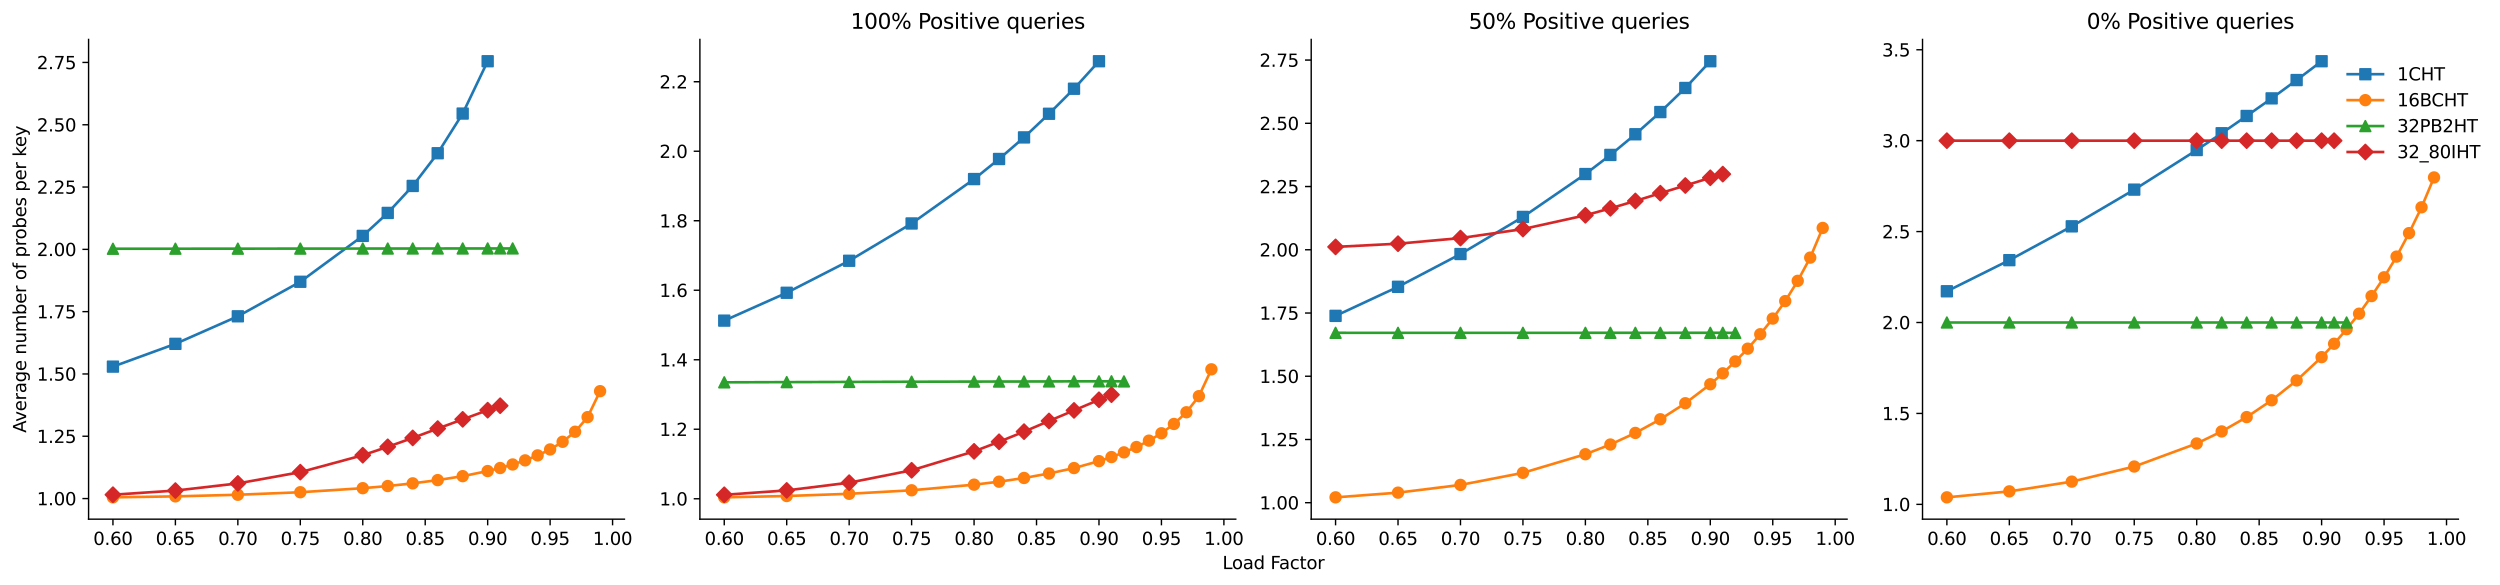 <?xml version="1.0" encoding="utf-8" standalone="no"?>
<!DOCTYPE svg PUBLIC "-//W3C//DTD SVG 1.1//EN"
  "http://www.w3.org/Graphics/SVG/1.1/DTD/svg11.dtd">
<svg height="331.434pt" version="1.1" viewBox="0 0 1415.214 331.434" width="1415.214pt" xmlns="http://www.w3.org/2000/svg" xmlns:xlink="http://www.w3.org/1999/xlink">
 <defs>
  <style type="text/css">*{stroke-linecap:butt;stroke-linejoin:round;}</style>
 </defs>
 <g id="figure_1">
  <g id="patch_1">
   <path d="M 0 331.434 
L 1415.214 331.434 
L 1415.214 0 
L 0 0 
z
" style="fill:#ffffff;"/>
  </g>
  <g id="axes_1">
   <g id="patch_2">
    <path d="M 50.144 293.878 
L 1391.656 293.878 
L 1391.656 22.318 
L 50.144 22.318 
z
" style="fill:#ffffff;"/>
   </g>
   <g id="matplotlib.axis_1">
    <g id="xtick_1">
     <g id="text_1">
      <!-- 0.0 -->
      <g style="fill:#ffffff;" transform="translate(42.192 308.477)scale(0.1 -0.1)">
       <defs>
        <path d="M 2034 4250 
Q 1547 4250 1301 3770 
Q 1056 3291 1056 2328 
Q 1056 1369 1301 889 
Q 1547 409 2034 409 
Q 2525 409 2770 889 
Q 3016 1369 3016 2328 
Q 3016 3291 2770 3770 
Q 2525 4250 2034 4250 
z
M 2034 4750 
Q 2819 4750 3233 4129 
Q 3647 3509 3647 2328 
Q 3647 1150 3233 529 
Q 2819 -91 2034 -91 
Q 1250 -91 836 529 
Q 422 1150 422 2328 
Q 422 3509 836 4129 
Q 1250 4750 2034 4750 
z
" id="DejaVuSans-30" transform="scale(0.016)"/>
        <path d="M 684 794 
L 1344 794 
L 1344 0 
L 684 0 
L 684 794 
z
" id="DejaVuSans-2e" transform="scale(0.016)"/>
       </defs>
       <use xlink:href="#DejaVuSans-30"/>
       <use x="63.623" xlink:href="#DejaVuSans-2e"/>
       <use x="95.41" xlink:href="#DejaVuSans-30"/>
      </g>
     </g>
    </g>
    <g id="xtick_2">
     <g id="text_2">
      <!-- 0.2 -->
      <g style="fill:#ffffff;" transform="translate(310.495 308.477)scale(0.1 -0.1)">
       <defs>
        <path d="M 1228 531 
L 3431 531 
L 3431 0 
L 469 0 
L 469 531 
Q 828 903 1448 1529 
Q 2069 2156 2228 2338 
Q 2531 2678 2651 2914 
Q 2772 3150 2772 3378 
Q 2772 3750 2511 3984 
Q 2250 4219 1831 4219 
Q 1534 4219 1204 4116 
Q 875 4013 500 3803 
L 500 4441 
Q 881 4594 1212 4672 
Q 1544 4750 1819 4750 
Q 2544 4750 2975 4387 
Q 3406 4025 3406 3419 
Q 3406 3131 3298 2873 
Q 3191 2616 2906 2266 
Q 2828 2175 2409 1742 
Q 1991 1309 1228 531 
z
" id="DejaVuSans-32" transform="scale(0.016)"/>
       </defs>
       <use xlink:href="#DejaVuSans-30"/>
       <use x="63.623" xlink:href="#DejaVuSans-2e"/>
       <use x="95.41" xlink:href="#DejaVuSans-32"/>
      </g>
     </g>
    </g>
    <g id="xtick_3">
     <g id="text_3">
      <!-- 0.4 -->
      <g style="fill:#ffffff;" transform="translate(578.797 308.477)scale(0.1 -0.1)">
       <defs>
        <path d="M 2419 4116 
L 825 1625 
L 2419 1625 
L 2419 4116 
z
M 2253 4666 
L 3047 4666 
L 3047 1625 
L 3713 1625 
L 3713 1100 
L 3047 1100 
L 3047 0 
L 2419 0 
L 2419 1100 
L 313 1100 
L 313 1709 
L 2253 4666 
z
" id="DejaVuSans-34" transform="scale(0.016)"/>
       </defs>
       <use xlink:href="#DejaVuSans-30"/>
       <use x="63.623" xlink:href="#DejaVuSans-2e"/>
       <use x="95.41" xlink:href="#DejaVuSans-34"/>
      </g>
     </g>
    </g>
    <g id="xtick_4">
     <g id="text_4">
      <!-- 0.6 -->
      <g style="fill:#ffffff;" transform="translate(847.1 308.477)scale(0.1 -0.1)">
       <defs>
        <path d="M 2113 2584 
Q 1688 2584 1439 2293 
Q 1191 2003 1191 1497 
Q 1191 994 1439 701 
Q 1688 409 2113 409 
Q 2538 409 2786 701 
Q 3034 994 3034 1497 
Q 3034 2003 2786 2293 
Q 2538 2584 2113 2584 
z
M 3366 4563 
L 3366 3988 
Q 3128 4100 2886 4159 
Q 2644 4219 2406 4219 
Q 1781 4219 1451 3797 
Q 1122 3375 1075 2522 
Q 1259 2794 1537 2939 
Q 1816 3084 2150 3084 
Q 2853 3084 3261 2657 
Q 3669 2231 3669 1497 
Q 3669 778 3244 343 
Q 2819 -91 2113 -91 
Q 1303 -91 875 529 
Q 447 1150 447 2328 
Q 447 3434 972 4092 
Q 1497 4750 2381 4750 
Q 2619 4750 2861 4703 
Q 3103 4656 3366 4563 
z
" id="DejaVuSans-36" transform="scale(0.016)"/>
       </defs>
       <use xlink:href="#DejaVuSans-30"/>
       <use x="63.623" xlink:href="#DejaVuSans-2e"/>
       <use x="95.41" xlink:href="#DejaVuSans-36"/>
      </g>
     </g>
    </g>
    <g id="xtick_5">
     <g id="text_5">
      <!-- 0.8 -->
      <g style="fill:#ffffff;" transform="translate(1115.402 308.477)scale(0.1 -0.1)">
       <defs>
        <path d="M 2034 2216 
Q 1584 2216 1326 1975 
Q 1069 1734 1069 1313 
Q 1069 891 1326 650 
Q 1584 409 2034 409 
Q 2484 409 2743 651 
Q 3003 894 3003 1313 
Q 3003 1734 2745 1975 
Q 2488 2216 2034 2216 
z
M 1403 2484 
Q 997 2584 770 2862 
Q 544 3141 544 3541 
Q 544 4100 942 4425 
Q 1341 4750 2034 4750 
Q 2731 4750 3128 4425 
Q 3525 4100 3525 3541 
Q 3525 3141 3298 2862 
Q 3072 2584 2669 2484 
Q 3125 2378 3379 2068 
Q 3634 1759 3634 1313 
Q 3634 634 3220 271 
Q 2806 -91 2034 -91 
Q 1263 -91 848 271 
Q 434 634 434 1313 
Q 434 1759 690 2068 
Q 947 2378 1403 2484 
z
M 1172 3481 
Q 1172 3119 1398 2916 
Q 1625 2713 2034 2713 
Q 2441 2713 2670 2916 
Q 2900 3119 2900 3481 
Q 2900 3844 2670 4047 
Q 2441 4250 2034 4250 
Q 1625 4250 1398 4047 
Q 1172 3844 1172 3481 
z
" id="DejaVuSans-38" transform="scale(0.016)"/>
       </defs>
       <use xlink:href="#DejaVuSans-30"/>
       <use x="63.623" xlink:href="#DejaVuSans-2e"/>
       <use x="95.41" xlink:href="#DejaVuSans-38"/>
      </g>
     </g>
    </g>
    <g id="xtick_6">
     <g id="text_6">
      <!-- 1.0 -->
      <g style="fill:#ffffff;" transform="translate(1383.705 308.477)scale(0.1 -0.1)">
       <defs>
        <path d="M 794 531 
L 1825 531 
L 1825 4091 
L 703 3866 
L 703 4441 
L 1819 4666 
L 2450 4666 
L 2450 531 
L 3481 531 
L 3481 0 
L 794 0 
L 794 531 
z
" id="DejaVuSans-31" transform="scale(0.016)"/>
       </defs>
       <use xlink:href="#DejaVuSans-31"/>
       <use x="63.623" xlink:href="#DejaVuSans-2e"/>
       <use x="95.41" xlink:href="#DejaVuSans-30"/>
      </g>
     </g>
    </g>
    <g id="text_7">
     <!-- Load Factor -->
     <g transform="translate(692.007 322.155)scale(0.1 -0.1)">
      <defs>
       <path d="M 628 4666 
L 1259 4666 
L 1259 531 
L 3531 531 
L 3531 0 
L 628 0 
L 628 4666 
z
" id="DejaVuSans-4c" transform="scale(0.016)"/>
       <path d="M 1959 3097 
Q 1497 3097 1228 2736 
Q 959 2375 959 1747 
Q 959 1119 1226 758 
Q 1494 397 1959 397 
Q 2419 397 2687 759 
Q 2956 1122 2956 1747 
Q 2956 2369 2687 2733 
Q 2419 3097 1959 3097 
z
M 1959 3584 
Q 2709 3584 3137 3096 
Q 3566 2609 3566 1747 
Q 3566 888 3137 398 
Q 2709 -91 1959 -91 
Q 1206 -91 779 398 
Q 353 888 353 1747 
Q 353 2609 779 3096 
Q 1206 3584 1959 3584 
z
" id="DejaVuSans-6f" transform="scale(0.016)"/>
       <path d="M 2194 1759 
Q 1497 1759 1228 1600 
Q 959 1441 959 1056 
Q 959 750 1161 570 
Q 1363 391 1709 391 
Q 2188 391 2477 730 
Q 2766 1069 2766 1631 
L 2766 1759 
L 2194 1759 
z
M 3341 1997 
L 3341 0 
L 2766 0 
L 2766 531 
Q 2569 213 2275 61 
Q 1981 -91 1556 -91 
Q 1019 -91 701 211 
Q 384 513 384 1019 
Q 384 1609 779 1909 
Q 1175 2209 1959 2209 
L 2766 2209 
L 2766 2266 
Q 2766 2663 2505 2880 
Q 2244 3097 1772 3097 
Q 1472 3097 1187 3025 
Q 903 2953 641 2809 
L 641 3341 
Q 956 3463 1253 3523 
Q 1550 3584 1831 3584 
Q 2591 3584 2966 3190 
Q 3341 2797 3341 1997 
z
" id="DejaVuSans-61" transform="scale(0.016)"/>
       <path d="M 2906 2969 
L 2906 4863 
L 3481 4863 
L 3481 0 
L 2906 0 
L 2906 525 
Q 2725 213 2448 61 
Q 2172 -91 1784 -91 
Q 1150 -91 751 415 
Q 353 922 353 1747 
Q 353 2572 751 3078 
Q 1150 3584 1784 3584 
Q 2172 3584 2448 3432 
Q 2725 3281 2906 2969 
z
M 947 1747 
Q 947 1113 1208 752 
Q 1469 391 1925 391 
Q 2381 391 2643 752 
Q 2906 1113 2906 1747 
Q 2906 2381 2643 2742 
Q 2381 3103 1925 3103 
Q 1469 3103 1208 2742 
Q 947 2381 947 1747 
z
" id="DejaVuSans-64" transform="scale(0.016)"/>
       <path id="DejaVuSans-20" transform="scale(0.016)"/>
       <path d="M 628 4666 
L 3309 4666 
L 3309 4134 
L 1259 4134 
L 1259 2759 
L 3109 2759 
L 3109 2228 
L 1259 2228 
L 1259 0 
L 628 0 
L 628 4666 
z
" id="DejaVuSans-46" transform="scale(0.016)"/>
       <path d="M 3122 3366 
L 3122 2828 
Q 2878 2963 2633 3030 
Q 2388 3097 2138 3097 
Q 1578 3097 1268 2742 
Q 959 2388 959 1747 
Q 959 1106 1268 751 
Q 1578 397 2138 397 
Q 2388 397 2633 464 
Q 2878 531 3122 666 
L 3122 134 
Q 2881 22 2623 -34 
Q 2366 -91 2075 -91 
Q 1284 -91 818 406 
Q 353 903 353 1747 
Q 353 2603 823 3093 
Q 1294 3584 2113 3584 
Q 2378 3584 2631 3529 
Q 2884 3475 3122 3366 
z
" id="DejaVuSans-63" transform="scale(0.016)"/>
       <path d="M 1172 4494 
L 1172 3500 
L 2356 3500 
L 2356 3053 
L 1172 3053 
L 1172 1153 
Q 1172 725 1289 603 
Q 1406 481 1766 481 
L 2356 481 
L 2356 0 
L 1766 0 
Q 1100 0 847 248 
Q 594 497 594 1153 
L 594 3053 
L 172 3053 
L 172 3500 
L 594 3500 
L 594 4494 
L 1172 4494 
z
" id="DejaVuSans-74" transform="scale(0.016)"/>
       <path d="M 2631 2963 
Q 2534 3019 2420 3045 
Q 2306 3072 2169 3072 
Q 1681 3072 1420 2755 
Q 1159 2438 1159 1844 
L 1159 0 
L 581 0 
L 581 3500 
L 1159 3500 
L 1159 2956 
Q 1341 3275 1631 3429 
Q 1922 3584 2338 3584 
Q 2397 3584 2469 3576 
Q 2541 3569 2628 3553 
L 2631 2963 
z
" id="DejaVuSans-72" transform="scale(0.016)"/>
      </defs>
      <use xlink:href="#DejaVuSans-4c"/>
      <use x="53.963" xlink:href="#DejaVuSans-6f"/>
      <use x="115.145" xlink:href="#DejaVuSans-61"/>
      <use x="176.424" xlink:href="#DejaVuSans-64"/>
      <use x="239.9" xlink:href="#DejaVuSans-20"/>
      <use x="271.688" xlink:href="#DejaVuSans-46"/>
      <use x="320.082" xlink:href="#DejaVuSans-61"/>
      <use x="381.361" xlink:href="#DejaVuSans-63"/>
      <use x="436.342" xlink:href="#DejaVuSans-74"/>
      <use x="475.551" xlink:href="#DejaVuSans-6f"/>
      <use x="536.732" xlink:href="#DejaVuSans-72"/>
     </g>
    </g>
   </g>
   <g id="matplotlib.axis_2">
    <g id="ytick_1">
     <g id="text_8">
      <!-- 0.0 -->
      <g style="fill:#ffffff;" transform="translate(27.241 297.677)scale(0.1 -0.1)">
       <use xlink:href="#DejaVuSans-30"/>
       <use x="63.623" xlink:href="#DejaVuSans-2e"/>
       <use x="95.41" xlink:href="#DejaVuSans-30"/>
      </g>
     </g>
    </g>
    <g id="ytick_2">
     <g id="text_9">
      <!-- 0.2 -->
      <g style="fill:#ffffff;" transform="translate(27.241 243.365)scale(0.1 -0.1)">
       <use xlink:href="#DejaVuSans-30"/>
       <use x="63.623" xlink:href="#DejaVuSans-2e"/>
       <use x="95.41" xlink:href="#DejaVuSans-32"/>
      </g>
     </g>
    </g>
    <g id="ytick_3">
     <g id="text_10">
      <!-- 0.4 -->
      <g style="fill:#ffffff;" transform="translate(27.241 189.053)scale(0.1 -0.1)">
       <use xlink:href="#DejaVuSans-30"/>
       <use x="63.623" xlink:href="#DejaVuSans-2e"/>
       <use x="95.41" xlink:href="#DejaVuSans-34"/>
      </g>
     </g>
    </g>
    <g id="ytick_4">
     <g id="text_11">
      <!-- 0.6 -->
      <g style="fill:#ffffff;" transform="translate(27.241 134.741)scale(0.1 -0.1)">
       <use xlink:href="#DejaVuSans-30"/>
       <use x="63.623" xlink:href="#DejaVuSans-2e"/>
       <use x="95.41" xlink:href="#DejaVuSans-36"/>
      </g>
     </g>
    </g>
    <g id="ytick_5">
     <g id="text_12">
      <!-- 0.8 -->
      <g style="fill:#ffffff;" transform="translate(27.241 80.429)scale(0.1 -0.1)">
       <use xlink:href="#DejaVuSans-30"/>
       <use x="63.623" xlink:href="#DejaVuSans-2e"/>
       <use x="95.41" xlink:href="#DejaVuSans-38"/>
      </g>
     </g>
    </g>
    <g id="ytick_6">
     <g id="text_13">
      <!-- 1.0 -->
      <g style="fill:#ffffff;" transform="translate(27.241 26.117)scale(0.1 -0.1)">
       <use xlink:href="#DejaVuSans-31"/>
       <use x="63.623" xlink:href="#DejaVuSans-2e"/>
       <use x="95.41" xlink:href="#DejaVuSans-30"/>
      </g>
     </g>
    </g>
   </g>
   <g id="patch_3">
    <path d="M 50.144 293.878 
L 50.144 22.318 
" style="fill:none;"/>
   </g>
   <g id="patch_4">
    <path d="M 1391.656 293.878 
L 1391.656 22.318 
" style="fill:none;"/>
   </g>
   <g id="patch_5">
    <path d="M 50.144 293.878 
L 1391.656 293.878 
" style="fill:none;"/>
   </g>
   <g id="patch_6">
    <path d="M 50.144 22.318 
L 1391.656 22.318 
" style="fill:none;"/>
   </g>
  </g>
  <g id="axes_2">
   <g id="patch_7">
    <path d="M 50.144 293.878 
L 353.487 293.878 
L 353.487 22.318 
L 50.144 22.318 
z
" style="fill:#ffffff;"/>
   </g>
   <g id="matplotlib.axis_3">
    <g id="xtick_7">
     <g id="line2d_1">
      <defs>
       <path d="M 0 0 
L 0 3.5 
" id="m252aab56c5" style="stroke:#000000;stroke-width:0.8;"/>
      </defs>
      <g>
       <use style="stroke:#000000;stroke-width:0.8;" x="63.932" xlink:href="#m252aab56c5" y="293.878"/>
      </g>
     </g>
     <g id="text_14">
      <!-- 0.60 -->
      <g transform="translate(52.799 308.477)scale(0.1 -0.1)">
       <use xlink:href="#DejaVuSans-30"/>
       <use x="63.623" xlink:href="#DejaVuSans-2e"/>
       <use x="95.41" xlink:href="#DejaVuSans-36"/>
       <use x="159.033" xlink:href="#DejaVuSans-30"/>
      </g>
     </g>
    </g>
    <g id="xtick_8">
     <g id="line2d_2">
      <g>
       <use style="stroke:#000000;stroke-width:0.8;" x="99.287" xlink:href="#m252aab56c5" y="293.878"/>
      </g>
     </g>
     <g id="text_15">
      <!-- 0.65 -->
      <g transform="translate(88.154 308.477)scale(0.1 -0.1)">
       <defs>
        <path d="M 691 4666 
L 3169 4666 
L 3169 4134 
L 1269 4134 
L 1269 2991 
Q 1406 3038 1543 3061 
Q 1681 3084 1819 3084 
Q 2600 3084 3056 2656 
Q 3513 2228 3513 1497 
Q 3513 744 3044 326 
Q 2575 -91 1722 -91 
Q 1428 -91 1123 -41 
Q 819 9 494 109 
L 494 744 
Q 775 591 1075 516 
Q 1375 441 1709 441 
Q 2250 441 2565 725 
Q 2881 1009 2881 1497 
Q 2881 1984 2565 2268 
Q 2250 2553 1709 2553 
Q 1456 2553 1204 2497 
Q 953 2441 691 2322 
L 691 4666 
z
" id="DejaVuSans-35" transform="scale(0.016)"/>
       </defs>
       <use xlink:href="#DejaVuSans-30"/>
       <use x="63.623" xlink:href="#DejaVuSans-2e"/>
       <use x="95.41" xlink:href="#DejaVuSans-36"/>
       <use x="159.033" xlink:href="#DejaVuSans-35"/>
      </g>
     </g>
    </g>
    <g id="xtick_9">
     <g id="line2d_3">
      <g>
       <use style="stroke:#000000;stroke-width:0.8;" x="134.642" xlink:href="#m252aab56c5" y="293.878"/>
      </g>
     </g>
     <g id="text_16">
      <!-- 0.70 -->
      <g transform="translate(123.509 308.477)scale(0.1 -0.1)">
       <defs>
        <path d="M 525 4666 
L 3525 4666 
L 3525 4397 
L 1831 0 
L 1172 0 
L 2766 4134 
L 525 4134 
L 525 4666 
z
" id="DejaVuSans-37" transform="scale(0.016)"/>
       </defs>
       <use xlink:href="#DejaVuSans-30"/>
       <use x="63.623" xlink:href="#DejaVuSans-2e"/>
       <use x="95.41" xlink:href="#DejaVuSans-37"/>
       <use x="159.033" xlink:href="#DejaVuSans-30"/>
      </g>
     </g>
    </g>
    <g id="xtick_10">
     <g id="line2d_4">
      <g>
       <use style="stroke:#000000;stroke-width:0.8;" x="169.996" xlink:href="#m252aab56c5" y="293.878"/>
      </g>
     </g>
     <g id="text_17">
      <!-- 0.75 -->
      <g transform="translate(158.864 308.477)scale(0.1 -0.1)">
       <use xlink:href="#DejaVuSans-30"/>
       <use x="63.623" xlink:href="#DejaVuSans-2e"/>
       <use x="95.41" xlink:href="#DejaVuSans-37"/>
       <use x="159.033" xlink:href="#DejaVuSans-35"/>
      </g>
     </g>
    </g>
    <g id="xtick_11">
     <g id="line2d_5">
      <g>
       <use style="stroke:#000000;stroke-width:0.8;" x="205.351" xlink:href="#m252aab56c5" y="293.878"/>
      </g>
     </g>
     <g id="text_18">
      <!-- 0.80 -->
      <g transform="translate(194.218 308.477)scale(0.1 -0.1)">
       <use xlink:href="#DejaVuSans-30"/>
       <use x="63.623" xlink:href="#DejaVuSans-2e"/>
       <use x="95.41" xlink:href="#DejaVuSans-38"/>
       <use x="159.033" xlink:href="#DejaVuSans-30"/>
      </g>
     </g>
    </g>
    <g id="xtick_12">
     <g id="line2d_6">
      <g>
       <use style="stroke:#000000;stroke-width:0.8;" x="240.706" xlink:href="#m252aab56c5" y="293.878"/>
      </g>
     </g>
     <g id="text_19">
      <!-- 0.85 -->
      <g transform="translate(229.573 308.477)scale(0.1 -0.1)">
       <use xlink:href="#DejaVuSans-30"/>
       <use x="63.623" xlink:href="#DejaVuSans-2e"/>
       <use x="95.41" xlink:href="#DejaVuSans-38"/>
       <use x="159.033" xlink:href="#DejaVuSans-35"/>
      </g>
     </g>
    </g>
    <g id="xtick_13">
     <g id="line2d_7">
      <g>
       <use style="stroke:#000000;stroke-width:0.8;" x="276.061" xlink:href="#m252aab56c5" y="293.878"/>
      </g>
     </g>
     <g id="text_20">
      <!-- 0.90 -->
      <g transform="translate(264.928 308.477)scale(0.1 -0.1)">
       <defs>
        <path d="M 703 97 
L 703 672 
Q 941 559 1184 500 
Q 1428 441 1663 441 
Q 2288 441 2617 861 
Q 2947 1281 2994 2138 
Q 2813 1869 2534 1725 
Q 2256 1581 1919 1581 
Q 1219 1581 811 2004 
Q 403 2428 403 3163 
Q 403 3881 828 4315 
Q 1253 4750 1959 4750 
Q 2769 4750 3195 4129 
Q 3622 3509 3622 2328 
Q 3622 1225 3098 567 
Q 2575 -91 1691 -91 
Q 1453 -91 1209 -44 
Q 966 3 703 97 
z
M 1959 2075 
Q 2384 2075 2632 2365 
Q 2881 2656 2881 3163 
Q 2881 3666 2632 3958 
Q 2384 4250 1959 4250 
Q 1534 4250 1286 3958 
Q 1038 3666 1038 3163 
Q 1038 2656 1286 2365 
Q 1534 2075 1959 2075 
z
" id="DejaVuSans-39" transform="scale(0.016)"/>
       </defs>
       <use xlink:href="#DejaVuSans-30"/>
       <use x="63.623" xlink:href="#DejaVuSans-2e"/>
       <use x="95.41" xlink:href="#DejaVuSans-39"/>
       <use x="159.033" xlink:href="#DejaVuSans-30"/>
      </g>
     </g>
    </g>
    <g id="xtick_14">
     <g id="line2d_8">
      <g>
       <use style="stroke:#000000;stroke-width:0.8;" x="311.415" xlink:href="#m252aab56c5" y="293.878"/>
      </g>
     </g>
     <g id="text_21">
      <!-- 0.95 -->
      <g transform="translate(300.282 308.477)scale(0.1 -0.1)">
       <use xlink:href="#DejaVuSans-30"/>
       <use x="63.623" xlink:href="#DejaVuSans-2e"/>
       <use x="95.41" xlink:href="#DejaVuSans-39"/>
       <use x="159.033" xlink:href="#DejaVuSans-35"/>
      </g>
     </g>
    </g>
    <g id="xtick_15">
     <g id="line2d_9">
      <g>
       <use style="stroke:#000000;stroke-width:0.8;" x="346.77" xlink:href="#m252aab56c5" y="293.878"/>
      </g>
     </g>
     <g id="text_22">
      <!-- 1.00 -->
      <g transform="translate(335.637 308.477)scale(0.1 -0.1)">
       <use xlink:href="#DejaVuSans-31"/>
       <use x="63.623" xlink:href="#DejaVuSans-2e"/>
       <use x="95.41" xlink:href="#DejaVuSans-30"/>
       <use x="159.033" xlink:href="#DejaVuSans-30"/>
      </g>
     </g>
    </g>
   </g>
   <g id="matplotlib.axis_4">
    <g id="ytick_7">
     <g id="line2d_10">
      <defs>
       <path d="M 0 0 
L -3.5 0 
" id="m04ae107f32" style="stroke:#000000;stroke-width:0.8;"/>
      </defs>
      <g>
       <use style="stroke:#000000;stroke-width:0.8;" x="50.144" xlink:href="#m04ae107f32" y="282.226"/>
      </g>
     </g>
     <g id="text_23">
      <!-- 1.00 -->
      <g transform="translate(20.878 286.025)scale(0.1 -0.1)">
       <use xlink:href="#DejaVuSans-31"/>
       <use x="63.623" xlink:href="#DejaVuSans-2e"/>
       <use x="95.41" xlink:href="#DejaVuSans-30"/>
       <use x="159.033" xlink:href="#DejaVuSans-30"/>
      </g>
     </g>
    </g>
    <g id="ytick_8">
     <g id="line2d_11">
      <g>
       <use style="stroke:#000000;stroke-width:0.8;" x="50.144" xlink:href="#m04ae107f32" y="246.957"/>
      </g>
     </g>
     <g id="text_24">
      <!-- 1.25 -->
      <g transform="translate(20.878 250.757)scale(0.1 -0.1)">
       <use xlink:href="#DejaVuSans-31"/>
       <use x="63.623" xlink:href="#DejaVuSans-2e"/>
       <use x="95.41" xlink:href="#DejaVuSans-32"/>
       <use x="159.033" xlink:href="#DejaVuSans-35"/>
      </g>
     </g>
    </g>
    <g id="ytick_9">
     <g id="line2d_12">
      <g>
       <use style="stroke:#000000;stroke-width:0.8;" x="50.144" xlink:href="#m04ae107f32" y="211.689"/>
      </g>
     </g>
     <g id="text_25">
      <!-- 1.50 -->
      <g transform="translate(20.878 215.488)scale(0.1 -0.1)">
       <use xlink:href="#DejaVuSans-31"/>
       <use x="63.623" xlink:href="#DejaVuSans-2e"/>
       <use x="95.41" xlink:href="#DejaVuSans-35"/>
       <use x="159.033" xlink:href="#DejaVuSans-30"/>
      </g>
     </g>
    </g>
    <g id="ytick_10">
     <g id="line2d_13">
      <g>
       <use style="stroke:#000000;stroke-width:0.8;" x="50.144" xlink:href="#m04ae107f32" y="176.421"/>
      </g>
     </g>
     <g id="text_26">
      <!-- 1.75 -->
      <g transform="translate(20.878 180.22)scale(0.1 -0.1)">
       <use xlink:href="#DejaVuSans-31"/>
       <use x="63.623" xlink:href="#DejaVuSans-2e"/>
       <use x="95.41" xlink:href="#DejaVuSans-37"/>
       <use x="159.033" xlink:href="#DejaVuSans-35"/>
      </g>
     </g>
    </g>
    <g id="ytick_11">
     <g id="line2d_14">
      <g>
       <use style="stroke:#000000;stroke-width:0.8;" x="50.144" xlink:href="#m04ae107f32" y="141.152"/>
      </g>
     </g>
     <g id="text_27">
      <!-- 2.00 -->
      <g transform="translate(20.878 144.952)scale(0.1 -0.1)">
       <use xlink:href="#DejaVuSans-32"/>
       <use x="63.623" xlink:href="#DejaVuSans-2e"/>
       <use x="95.41" xlink:href="#DejaVuSans-30"/>
       <use x="159.033" xlink:href="#DejaVuSans-30"/>
      </g>
     </g>
    </g>
    <g id="ytick_12">
     <g id="line2d_15">
      <g>
       <use style="stroke:#000000;stroke-width:0.8;" x="50.144" xlink:href="#m04ae107f32" y="105.884"/>
      </g>
     </g>
     <g id="text_28">
      <!-- 2.25 -->
      <g transform="translate(20.878 109.683)scale(0.1 -0.1)">
       <use xlink:href="#DejaVuSans-32"/>
       <use x="63.623" xlink:href="#DejaVuSans-2e"/>
       <use x="95.41" xlink:href="#DejaVuSans-32"/>
       <use x="159.033" xlink:href="#DejaVuSans-35"/>
      </g>
     </g>
    </g>
    <g id="ytick_13">
     <g id="line2d_16">
      <g>
       <use style="stroke:#000000;stroke-width:0.8;" x="50.144" xlink:href="#m04ae107f32" y="70.616"/>
      </g>
     </g>
     <g id="text_29">
      <!-- 2.50 -->
      <g transform="translate(20.878 74.415)scale(0.1 -0.1)">
       <use xlink:href="#DejaVuSans-32"/>
       <use x="63.623" xlink:href="#DejaVuSans-2e"/>
       <use x="95.41" xlink:href="#DejaVuSans-35"/>
       <use x="159.033" xlink:href="#DejaVuSans-30"/>
      </g>
     </g>
    </g>
    <g id="ytick_14">
     <g id="line2d_17">
      <g>
       <use style="stroke:#000000;stroke-width:0.8;" x="50.144" xlink:href="#m04ae107f32" y="35.347"/>
      </g>
     </g>
     <g id="text_30">
      <!-- 2.75 -->
      <g transform="translate(20.878 39.147)scale(0.1 -0.1)">
       <use xlink:href="#DejaVuSans-32"/>
       <use x="63.623" xlink:href="#DejaVuSans-2e"/>
       <use x="95.41" xlink:href="#DejaVuSans-37"/>
       <use x="159.033" xlink:href="#DejaVuSans-35"/>
      </g>
     </g>
    </g>
    <g id="text_31">
     <!-- Average number of probes per key -->
     <g transform="translate(14.798 244.998)rotate(-90)scale(0.1 -0.1)">
      <defs>
       <path d="M 2188 4044 
L 1331 1722 
L 3047 1722 
L 2188 4044 
z
M 1831 4666 
L 2547 4666 
L 4325 0 
L 3669 0 
L 3244 1197 
L 1141 1197 
L 716 0 
L 50 0 
L 1831 4666 
z
" id="DejaVuSans-41" transform="scale(0.016)"/>
       <path d="M 191 3500 
L 800 3500 
L 1894 563 
L 2988 3500 
L 3597 3500 
L 2284 0 
L 1503 0 
L 191 3500 
z
" id="DejaVuSans-76" transform="scale(0.016)"/>
       <path d="M 3597 1894 
L 3597 1613 
L 953 1613 
Q 991 1019 1311 708 
Q 1631 397 2203 397 
Q 2534 397 2845 478 
Q 3156 559 3463 722 
L 3463 178 
Q 3153 47 2828 -22 
Q 2503 -91 2169 -91 
Q 1331 -91 842 396 
Q 353 884 353 1716 
Q 353 2575 817 3079 
Q 1281 3584 2069 3584 
Q 2775 3584 3186 3129 
Q 3597 2675 3597 1894 
z
M 3022 2063 
Q 3016 2534 2758 2815 
Q 2500 3097 2075 3097 
Q 1594 3097 1305 2825 
Q 1016 2553 972 2059 
L 3022 2063 
z
" id="DejaVuSans-65" transform="scale(0.016)"/>
       <path d="M 2906 1791 
Q 2906 2416 2648 2759 
Q 2391 3103 1925 3103 
Q 1463 3103 1205 2759 
Q 947 2416 947 1791 
Q 947 1169 1205 825 
Q 1463 481 1925 481 
Q 2391 481 2648 825 
Q 2906 1169 2906 1791 
z
M 3481 434 
Q 3481 -459 3084 -895 
Q 2688 -1331 1869 -1331 
Q 1566 -1331 1297 -1286 
Q 1028 -1241 775 -1147 
L 775 -588 
Q 1028 -725 1275 -790 
Q 1522 -856 1778 -856 
Q 2344 -856 2625 -561 
Q 2906 -266 2906 331 
L 2906 616 
Q 2728 306 2450 153 
Q 2172 0 1784 0 
Q 1141 0 747 490 
Q 353 981 353 1791 
Q 353 2603 747 3093 
Q 1141 3584 1784 3584 
Q 2172 3584 2450 3431 
Q 2728 3278 2906 2969 
L 2906 3500 
L 3481 3500 
L 3481 434 
z
" id="DejaVuSans-67" transform="scale(0.016)"/>
       <path d="M 3513 2113 
L 3513 0 
L 2938 0 
L 2938 2094 
Q 2938 2591 2744 2837 
Q 2550 3084 2163 3084 
Q 1697 3084 1428 2787 
Q 1159 2491 1159 1978 
L 1159 0 
L 581 0 
L 581 3500 
L 1159 3500 
L 1159 2956 
Q 1366 3272 1645 3428 
Q 1925 3584 2291 3584 
Q 2894 3584 3203 3211 
Q 3513 2838 3513 2113 
z
" id="DejaVuSans-6e" transform="scale(0.016)"/>
       <path d="M 544 1381 
L 544 3500 
L 1119 3500 
L 1119 1403 
Q 1119 906 1312 657 
Q 1506 409 1894 409 
Q 2359 409 2629 706 
Q 2900 1003 2900 1516 
L 2900 3500 
L 3475 3500 
L 3475 0 
L 2900 0 
L 2900 538 
Q 2691 219 2414 64 
Q 2138 -91 1772 -91 
Q 1169 -91 856 284 
Q 544 659 544 1381 
z
M 1991 3584 
L 1991 3584 
z
" id="DejaVuSans-75" transform="scale(0.016)"/>
       <path d="M 3328 2828 
Q 3544 3216 3844 3400 
Q 4144 3584 4550 3584 
Q 5097 3584 5394 3201 
Q 5691 2819 5691 2113 
L 5691 0 
L 5113 0 
L 5113 2094 
Q 5113 2597 4934 2840 
Q 4756 3084 4391 3084 
Q 3944 3084 3684 2787 
Q 3425 2491 3425 1978 
L 3425 0 
L 2847 0 
L 2847 2094 
Q 2847 2600 2669 2842 
Q 2491 3084 2119 3084 
Q 1678 3084 1418 2786 
Q 1159 2488 1159 1978 
L 1159 0 
L 581 0 
L 581 3500 
L 1159 3500 
L 1159 2956 
Q 1356 3278 1631 3431 
Q 1906 3584 2284 3584 
Q 2666 3584 2933 3390 
Q 3200 3197 3328 2828 
z
" id="DejaVuSans-6d" transform="scale(0.016)"/>
       <path d="M 3116 1747 
Q 3116 2381 2855 2742 
Q 2594 3103 2138 3103 
Q 1681 3103 1420 2742 
Q 1159 2381 1159 1747 
Q 1159 1113 1420 752 
Q 1681 391 2138 391 
Q 2594 391 2855 752 
Q 3116 1113 3116 1747 
z
M 1159 2969 
Q 1341 3281 1617 3432 
Q 1894 3584 2278 3584 
Q 2916 3584 3314 3078 
Q 3713 2572 3713 1747 
Q 3713 922 3314 415 
Q 2916 -91 2278 -91 
Q 1894 -91 1617 61 
Q 1341 213 1159 525 
L 1159 0 
L 581 0 
L 581 4863 
L 1159 4863 
L 1159 2969 
z
" id="DejaVuSans-62" transform="scale(0.016)"/>
       <path d="M 2375 4863 
L 2375 4384 
L 1825 4384 
Q 1516 4384 1395 4259 
Q 1275 4134 1275 3809 
L 1275 3500 
L 2222 3500 
L 2222 3053 
L 1275 3053 
L 1275 0 
L 697 0 
L 697 3053 
L 147 3053 
L 147 3500 
L 697 3500 
L 697 3744 
Q 697 4328 969 4595 
Q 1241 4863 1831 4863 
L 2375 4863 
z
" id="DejaVuSans-66" transform="scale(0.016)"/>
       <path d="M 1159 525 
L 1159 -1331 
L 581 -1331 
L 581 3500 
L 1159 3500 
L 1159 2969 
Q 1341 3281 1617 3432 
Q 1894 3584 2278 3584 
Q 2916 3584 3314 3078 
Q 3713 2572 3713 1747 
Q 3713 922 3314 415 
Q 2916 -91 2278 -91 
Q 1894 -91 1617 61 
Q 1341 213 1159 525 
z
M 3116 1747 
Q 3116 2381 2855 2742 
Q 2594 3103 2138 3103 
Q 1681 3103 1420 2742 
Q 1159 2381 1159 1747 
Q 1159 1113 1420 752 
Q 1681 391 2138 391 
Q 2594 391 2855 752 
Q 3116 1113 3116 1747 
z
" id="DejaVuSans-70" transform="scale(0.016)"/>
       <path d="M 2834 3397 
L 2834 2853 
Q 2591 2978 2328 3040 
Q 2066 3103 1784 3103 
Q 1356 3103 1142 2972 
Q 928 2841 928 2578 
Q 928 2378 1081 2264 
Q 1234 2150 1697 2047 
L 1894 2003 
Q 2506 1872 2764 1633 
Q 3022 1394 3022 966 
Q 3022 478 2636 193 
Q 2250 -91 1575 -91 
Q 1294 -91 989 -36 
Q 684 19 347 128 
L 347 722 
Q 666 556 975 473 
Q 1284 391 1588 391 
Q 1994 391 2212 530 
Q 2431 669 2431 922 
Q 2431 1156 2273 1281 
Q 2116 1406 1581 1522 
L 1381 1569 
Q 847 1681 609 1914 
Q 372 2147 372 2553 
Q 372 3047 722 3315 
Q 1072 3584 1716 3584 
Q 2034 3584 2315 3537 
Q 2597 3491 2834 3397 
z
" id="DejaVuSans-73" transform="scale(0.016)"/>
       <path d="M 581 4863 
L 1159 4863 
L 1159 1991 
L 2875 3500 
L 3609 3500 
L 1753 1863 
L 3688 0 
L 2938 0 
L 1159 1709 
L 1159 0 
L 581 0 
L 581 4863 
z
" id="DejaVuSans-6b" transform="scale(0.016)"/>
       <path d="M 2059 -325 
Q 1816 -950 1584 -1140 
Q 1353 -1331 966 -1331 
L 506 -1331 
L 506 -850 
L 844 -850 
Q 1081 -850 1212 -737 
Q 1344 -625 1503 -206 
L 1606 56 
L 191 3500 
L 800 3500 
L 1894 763 
L 2988 3500 
L 3597 3500 
L 2059 -325 
z
" id="DejaVuSans-79" transform="scale(0.016)"/>
      </defs>
      <use xlink:href="#DejaVuSans-41"/>
      <use x="62.533" xlink:href="#DejaVuSans-76"/>
      <use x="121.713" xlink:href="#DejaVuSans-65"/>
      <use x="183.236" xlink:href="#DejaVuSans-72"/>
      <use x="224.35" xlink:href="#DejaVuSans-61"/>
      <use x="285.629" xlink:href="#DejaVuSans-67"/>
      <use x="349.105" xlink:href="#DejaVuSans-65"/>
      <use x="410.629" xlink:href="#DejaVuSans-20"/>
      <use x="442.416" xlink:href="#DejaVuSans-6e"/>
      <use x="505.795" xlink:href="#DejaVuSans-75"/>
      <use x="569.174" xlink:href="#DejaVuSans-6d"/>
      <use x="666.586" xlink:href="#DejaVuSans-62"/>
      <use x="730.062" xlink:href="#DejaVuSans-65"/>
      <use x="791.586" xlink:href="#DejaVuSans-72"/>
      <use x="832.699" xlink:href="#DejaVuSans-20"/>
      <use x="864.486" xlink:href="#DejaVuSans-6f"/>
      <use x="925.668" xlink:href="#DejaVuSans-66"/>
      <use x="960.873" xlink:href="#DejaVuSans-20"/>
      <use x="992.66" xlink:href="#DejaVuSans-70"/>
      <use x="1056.137" xlink:href="#DejaVuSans-72"/>
      <use x="1095" xlink:href="#DejaVuSans-6f"/>
      <use x="1156.182" xlink:href="#DejaVuSans-62"/>
      <use x="1219.658" xlink:href="#DejaVuSans-65"/>
      <use x="1281.182" xlink:href="#DejaVuSans-73"/>
      <use x="1333.281" xlink:href="#DejaVuSans-20"/>
      <use x="1365.068" xlink:href="#DejaVuSans-70"/>
      <use x="1428.545" xlink:href="#DejaVuSans-65"/>
      <use x="1490.068" xlink:href="#DejaVuSans-72"/>
      <use x="1531.182" xlink:href="#DejaVuSans-20"/>
      <use x="1562.969" xlink:href="#DejaVuSans-6b"/>
      <use x="1617.254" xlink:href="#DejaVuSans-65"/>
      <use x="1678.777" xlink:href="#DejaVuSans-79"/>
     </g>
    </g>
   </g>
   <g id="line2d_18">
    <path clip-path="url(#pafcbf1caac)" d="M 63.932 207.537 
L 99.287 194.643 
L 134.642 179.046 
L 169.996 159.503 
L 205.351 133.547 
L 219.493 120.542 
L 233.635 105.262 
L 247.777 86.738 
L 261.919 64.282 
L 276.061 34.662 
" style="fill:none;stroke:#1f77b4;stroke-linecap:square;stroke-width:1.5;"/>
    <defs>
     <path d="M -3 3 
L 3 3 
L 3 -3 
L -3 -3 
z
" id="mf92870a3d0" style="stroke:#1f77b4;stroke-linejoin:miter;"/>
    </defs>
    <g clip-path="url(#pafcbf1caac)">
     <use style="fill:#1f77b4;stroke:#1f77b4;stroke-linejoin:miter;" x="63.932" xlink:href="#mf92870a3d0" y="207.537"/>
     <use style="fill:#1f77b4;stroke:#1f77b4;stroke-linejoin:miter;" x="99.287" xlink:href="#mf92870a3d0" y="194.643"/>
     <use style="fill:#1f77b4;stroke:#1f77b4;stroke-linejoin:miter;" x="134.642" xlink:href="#mf92870a3d0" y="179.046"/>
     <use style="fill:#1f77b4;stroke:#1f77b4;stroke-linejoin:miter;" x="169.996" xlink:href="#mf92870a3d0" y="159.503"/>
     <use style="fill:#1f77b4;stroke:#1f77b4;stroke-linejoin:miter;" x="205.351" xlink:href="#mf92870a3d0" y="133.547"/>
     <use style="fill:#1f77b4;stroke:#1f77b4;stroke-linejoin:miter;" x="219.493" xlink:href="#mf92870a3d0" y="120.542"/>
     <use style="fill:#1f77b4;stroke:#1f77b4;stroke-linejoin:miter;" x="233.635" xlink:href="#mf92870a3d0" y="105.262"/>
     <use style="fill:#1f77b4;stroke:#1f77b4;stroke-linejoin:miter;" x="247.777" xlink:href="#mf92870a3d0" y="86.738"/>
     <use style="fill:#1f77b4;stroke:#1f77b4;stroke-linejoin:miter;" x="261.919" xlink:href="#mf92870a3d0" y="64.282"/>
     <use style="fill:#1f77b4;stroke:#1f77b4;stroke-linejoin:miter;" x="276.061" xlink:href="#mf92870a3d0" y="34.662"/>
    </g>
   </g>
   <g id="line2d_19">
    <path clip-path="url(#pafcbf1caac)" d="M 63.932 281.534 
L 99.287 280.989 
L 134.642 280.076 
L 169.996 278.642 
L 205.351 276.353 
L 219.493 275.141 
L 233.635 273.617 
L 247.777 271.785 
L 261.919 269.545 
L 276.061 266.661 
L 283.132 264.947 
L 290.202 262.935 
L 297.273 260.616 
L 304.344 257.79 
L 311.415 254.427 
L 318.486 250.093 
L 325.557 244.405 
L 332.628 236.133 
L 339.699 221.436 
" style="fill:none;stroke:#ff7f0e;stroke-linecap:square;stroke-width:1.5;"/>
    <defs>
     <path d="M 0 3 
C 0.796 3 1.559 2.684 2.121 2.121 
C 2.684 1.559 3 0.796 3 0 
C 3 -0.796 2.684 -1.559 2.121 -2.121 
C 1.559 -2.684 0.796 -3 0 -3 
C -0.796 -3 -1.559 -2.684 -2.121 -2.121 
C -2.684 -1.559 -3 -0.796 -3 0 
C -3 0.796 -2.684 1.559 -2.121 2.121 
C -1.559 2.684 -0.796 3 0 3 
z
" id="mcb9ecdfe54" style="stroke:#ff7f0e;"/>
    </defs>
    <g clip-path="url(#pafcbf1caac)">
     <use style="fill:#ff7f0e;stroke:#ff7f0e;" x="63.932" xlink:href="#mcb9ecdfe54" y="281.534"/>
     <use style="fill:#ff7f0e;stroke:#ff7f0e;" x="99.287" xlink:href="#mcb9ecdfe54" y="280.989"/>
     <use style="fill:#ff7f0e;stroke:#ff7f0e;" x="134.642" xlink:href="#mcb9ecdfe54" y="280.076"/>
     <use style="fill:#ff7f0e;stroke:#ff7f0e;" x="169.996" xlink:href="#mcb9ecdfe54" y="278.642"/>
     <use style="fill:#ff7f0e;stroke:#ff7f0e;" x="205.351" xlink:href="#mcb9ecdfe54" y="276.353"/>
     <use style="fill:#ff7f0e;stroke:#ff7f0e;" x="219.493" xlink:href="#mcb9ecdfe54" y="275.141"/>
     <use style="fill:#ff7f0e;stroke:#ff7f0e;" x="233.635" xlink:href="#mcb9ecdfe54" y="273.617"/>
     <use style="fill:#ff7f0e;stroke:#ff7f0e;" x="247.777" xlink:href="#mcb9ecdfe54" y="271.785"/>
     <use style="fill:#ff7f0e;stroke:#ff7f0e;" x="261.919" xlink:href="#mcb9ecdfe54" y="269.545"/>
     <use style="fill:#ff7f0e;stroke:#ff7f0e;" x="276.061" xlink:href="#mcb9ecdfe54" y="266.661"/>
     <use style="fill:#ff7f0e;stroke:#ff7f0e;" x="283.132" xlink:href="#mcb9ecdfe54" y="264.947"/>
     <use style="fill:#ff7f0e;stroke:#ff7f0e;" x="290.202" xlink:href="#mcb9ecdfe54" y="262.935"/>
     <use style="fill:#ff7f0e;stroke:#ff7f0e;" x="297.273" xlink:href="#mcb9ecdfe54" y="260.616"/>
     <use style="fill:#ff7f0e;stroke:#ff7f0e;" x="304.344" xlink:href="#mcb9ecdfe54" y="257.79"/>
     <use style="fill:#ff7f0e;stroke:#ff7f0e;" x="311.415" xlink:href="#mcb9ecdfe54" y="254.427"/>
     <use style="fill:#ff7f0e;stroke:#ff7f0e;" x="318.486" xlink:href="#mcb9ecdfe54" y="250.093"/>
     <use style="fill:#ff7f0e;stroke:#ff7f0e;" x="325.557" xlink:href="#mcb9ecdfe54" y="244.405"/>
     <use style="fill:#ff7f0e;stroke:#ff7f0e;" x="332.628" xlink:href="#mcb9ecdfe54" y="236.133"/>
     <use style="fill:#ff7f0e;stroke:#ff7f0e;" x="339.699" xlink:href="#mcb9ecdfe54" y="221.436"/>
    </g>
   </g>
   <g id="line2d_20">
    <path clip-path="url(#pafcbf1caac)" d="M 63.932 140.817 
L 99.287 140.788 
L 134.642 140.76 
L 169.996 140.733 
L 205.351 140.707 
L 219.493 140.695 
L 233.635 140.681 
L 247.777 140.67 
L 261.919 140.66 
L 276.061 140.647 
L 283.132 140.643 
L 290.202 140.639 
" style="fill:none;stroke:#2ca02c;stroke-linecap:square;stroke-width:1.5;"/>
    <defs>
     <path d="M 0 -3 
L -3 3 
L 3 3 
z
" id="mbc77911692" style="stroke:#2ca02c;stroke-linejoin:miter;"/>
    </defs>
    <g clip-path="url(#pafcbf1caac)">
     <use style="fill:#2ca02c;stroke:#2ca02c;stroke-linejoin:miter;" x="63.932" xlink:href="#mbc77911692" y="140.817"/>
     <use style="fill:#2ca02c;stroke:#2ca02c;stroke-linejoin:miter;" x="99.287" xlink:href="#mbc77911692" y="140.788"/>
     <use style="fill:#2ca02c;stroke:#2ca02c;stroke-linejoin:miter;" x="134.642" xlink:href="#mbc77911692" y="140.76"/>
     <use style="fill:#2ca02c;stroke:#2ca02c;stroke-linejoin:miter;" x="169.996" xlink:href="#mbc77911692" y="140.733"/>
     <use style="fill:#2ca02c;stroke:#2ca02c;stroke-linejoin:miter;" x="205.351" xlink:href="#mbc77911692" y="140.707"/>
     <use style="fill:#2ca02c;stroke:#2ca02c;stroke-linejoin:miter;" x="219.493" xlink:href="#mbc77911692" y="140.695"/>
     <use style="fill:#2ca02c;stroke:#2ca02c;stroke-linejoin:miter;" x="233.635" xlink:href="#mbc77911692" y="140.681"/>
     <use style="fill:#2ca02c;stroke:#2ca02c;stroke-linejoin:miter;" x="247.777" xlink:href="#mbc77911692" y="140.67"/>
     <use style="fill:#2ca02c;stroke:#2ca02c;stroke-linejoin:miter;" x="261.919" xlink:href="#mbc77911692" y="140.66"/>
     <use style="fill:#2ca02c;stroke:#2ca02c;stroke-linejoin:miter;" x="276.061" xlink:href="#mbc77911692" y="140.647"/>
     <use style="fill:#2ca02c;stroke:#2ca02c;stroke-linejoin:miter;" x="283.132" xlink:href="#mbc77911692" y="140.643"/>
     <use style="fill:#2ca02c;stroke:#2ca02c;stroke-linejoin:miter;" x="290.202" xlink:href="#mbc77911692" y="140.639"/>
    </g>
   </g>
   <g id="line2d_21">
    <path clip-path="url(#pafcbf1caac)" d="M 63.932 280.038 
L 99.287 277.707 
L 134.642 273.647 
L 169.996 267.271 
L 205.351 257.69 
L 219.493 252.925 
L 233.635 247.89 
L 247.777 242.612 
L 261.919 237.377 
L 276.061 232.193 
L 283.132 229.676 
" style="fill:none;stroke:#d62728;stroke-linecap:square;stroke-width:1.5;"/>
    <defs>
     <path d="M -0 4.243 
L 4.243 0 
L 0 -4.243 
L -4.243 -0 
z
" id="m26a2e7897f" style="stroke:#d62728;stroke-linejoin:miter;"/>
    </defs>
    <g clip-path="url(#pafcbf1caac)">
     <use style="fill:#d62728;stroke:#d62728;stroke-linejoin:miter;" x="63.932" xlink:href="#m26a2e7897f" y="280.038"/>
     <use style="fill:#d62728;stroke:#d62728;stroke-linejoin:miter;" x="99.287" xlink:href="#m26a2e7897f" y="277.707"/>
     <use style="fill:#d62728;stroke:#d62728;stroke-linejoin:miter;" x="134.642" xlink:href="#m26a2e7897f" y="273.647"/>
     <use style="fill:#d62728;stroke:#d62728;stroke-linejoin:miter;" x="169.996" xlink:href="#m26a2e7897f" y="267.271"/>
     <use style="fill:#d62728;stroke:#d62728;stroke-linejoin:miter;" x="205.351" xlink:href="#m26a2e7897f" y="257.69"/>
     <use style="fill:#d62728;stroke:#d62728;stroke-linejoin:miter;" x="219.493" xlink:href="#m26a2e7897f" y="252.925"/>
     <use style="fill:#d62728;stroke:#d62728;stroke-linejoin:miter;" x="233.635" xlink:href="#m26a2e7897f" y="247.89"/>
     <use style="fill:#d62728;stroke:#d62728;stroke-linejoin:miter;" x="247.777" xlink:href="#m26a2e7897f" y="242.612"/>
     <use style="fill:#d62728;stroke:#d62728;stroke-linejoin:miter;" x="261.919" xlink:href="#m26a2e7897f" y="237.377"/>
     <use style="fill:#d62728;stroke:#d62728;stroke-linejoin:miter;" x="276.061" xlink:href="#m26a2e7897f" y="232.193"/>
     <use style="fill:#d62728;stroke:#d62728;stroke-linejoin:miter;" x="283.132" xlink:href="#m26a2e7897f" y="229.676"/>
    </g>
   </g>
   <g id="patch_8">
    <path d="M 50.144 293.878 
L 50.144 22.318 
" style="fill:none;stroke:#000000;stroke-linecap:square;stroke-linejoin:miter;stroke-width:0.8;"/>
   </g>
   <g id="patch_9">
    <path d="M 50.144 293.878 
L 353.487 293.878 
" style="fill:none;stroke:#000000;stroke-linecap:square;stroke-linejoin:miter;stroke-width:0.8;"/>
   </g>
  </g>
  <g id="axes_3">
   <g id="patch_10">
    <path d="M 396.2 293.878 
L 699.544 293.878 
L 699.544 22.318 
L 396.2 22.318 
z
" style="fill:#ffffff;"/>
   </g>
   <g id="matplotlib.axis_5">
    <g id="xtick_16">
     <g id="line2d_22">
      <g>
       <use style="stroke:#000000;stroke-width:0.8;" x="409.988" xlink:href="#m252aab56c5" y="293.878"/>
      </g>
     </g>
     <g id="text_32">
      <!-- 0.60 -->
      <g transform="translate(398.856 308.477)scale(0.1 -0.1)">
       <use xlink:href="#DejaVuSans-30"/>
       <use x="63.623" xlink:href="#DejaVuSans-2e"/>
       <use x="95.41" xlink:href="#DejaVuSans-36"/>
       <use x="159.033" xlink:href="#DejaVuSans-30"/>
      </g>
     </g>
    </g>
    <g id="xtick_17">
     <g id="line2d_23">
      <g>
       <use style="stroke:#000000;stroke-width:0.8;" x="445.343" xlink:href="#m252aab56c5" y="293.878"/>
      </g>
     </g>
     <g id="text_33">
      <!-- 0.65 -->
      <g transform="translate(434.21 308.477)scale(0.1 -0.1)">
       <use xlink:href="#DejaVuSans-30"/>
       <use x="63.623" xlink:href="#DejaVuSans-2e"/>
       <use x="95.41" xlink:href="#DejaVuSans-36"/>
       <use x="159.033" xlink:href="#DejaVuSans-35"/>
      </g>
     </g>
    </g>
    <g id="xtick_18">
     <g id="line2d_24">
      <g>
       <use style="stroke:#000000;stroke-width:0.8;" x="480.698" xlink:href="#m252aab56c5" y="293.878"/>
      </g>
     </g>
     <g id="text_34">
      <!-- 0.70 -->
      <g transform="translate(469.565 308.477)scale(0.1 -0.1)">
       <use xlink:href="#DejaVuSans-30"/>
       <use x="63.623" xlink:href="#DejaVuSans-2e"/>
       <use x="95.41" xlink:href="#DejaVuSans-37"/>
       <use x="159.033" xlink:href="#DejaVuSans-30"/>
      </g>
     </g>
    </g>
    <g id="xtick_19">
     <g id="line2d_25">
      <g>
       <use style="stroke:#000000;stroke-width:0.8;" x="516.053" xlink:href="#m252aab56c5" y="293.878"/>
      </g>
     </g>
     <g id="text_35">
      <!-- 0.75 -->
      <g transform="translate(504.92 308.477)scale(0.1 -0.1)">
       <use xlink:href="#DejaVuSans-30"/>
       <use x="63.623" xlink:href="#DejaVuSans-2e"/>
       <use x="95.41" xlink:href="#DejaVuSans-37"/>
       <use x="159.033" xlink:href="#DejaVuSans-35"/>
      </g>
     </g>
    </g>
    <g id="xtick_20">
     <g id="line2d_26">
      <g>
       <use style="stroke:#000000;stroke-width:0.8;" x="551.407" xlink:href="#m252aab56c5" y="293.878"/>
      </g>
     </g>
     <g id="text_36">
      <!-- 0.80 -->
      <g transform="translate(540.275 308.477)scale(0.1 -0.1)">
       <use xlink:href="#DejaVuSans-30"/>
       <use x="63.623" xlink:href="#DejaVuSans-2e"/>
       <use x="95.41" xlink:href="#DejaVuSans-38"/>
       <use x="159.033" xlink:href="#DejaVuSans-30"/>
      </g>
     </g>
    </g>
    <g id="xtick_21">
     <g id="line2d_27">
      <g>
       <use style="stroke:#000000;stroke-width:0.8;" x="586.762" xlink:href="#m252aab56c5" y="293.878"/>
      </g>
     </g>
     <g id="text_37">
      <!-- 0.85 -->
      <g transform="translate(575.629 308.477)scale(0.1 -0.1)">
       <use xlink:href="#DejaVuSans-30"/>
       <use x="63.623" xlink:href="#DejaVuSans-2e"/>
       <use x="95.41" xlink:href="#DejaVuSans-38"/>
       <use x="159.033" xlink:href="#DejaVuSans-35"/>
      </g>
     </g>
    </g>
    <g id="xtick_22">
     <g id="line2d_28">
      <g>
       <use style="stroke:#000000;stroke-width:0.8;" x="622.117" xlink:href="#m252aab56c5" y="293.878"/>
      </g>
     </g>
     <g id="text_38">
      <!-- 0.90 -->
      <g transform="translate(610.984 308.477)scale(0.1 -0.1)">
       <use xlink:href="#DejaVuSans-30"/>
       <use x="63.623" xlink:href="#DejaVuSans-2e"/>
       <use x="95.41" xlink:href="#DejaVuSans-39"/>
       <use x="159.033" xlink:href="#DejaVuSans-30"/>
      </g>
     </g>
    </g>
    <g id="xtick_23">
     <g id="line2d_29">
      <g>
       <use style="stroke:#000000;stroke-width:0.8;" x="657.472" xlink:href="#m252aab56c5" y="293.878"/>
      </g>
     </g>
     <g id="text_39">
      <!-- 0.95 -->
      <g transform="translate(646.339 308.477)scale(0.1 -0.1)">
       <use xlink:href="#DejaVuSans-30"/>
       <use x="63.623" xlink:href="#DejaVuSans-2e"/>
       <use x="95.41" xlink:href="#DejaVuSans-39"/>
       <use x="159.033" xlink:href="#DejaVuSans-35"/>
      </g>
     </g>
    </g>
    <g id="xtick_24">
     <g id="line2d_30">
      <g>
       <use style="stroke:#000000;stroke-width:0.8;" x="692.826" xlink:href="#m252aab56c5" y="293.878"/>
      </g>
     </g>
     <g id="text_40">
      <!-- 1.00 -->
      <g transform="translate(681.693 308.477)scale(0.1 -0.1)">
       <use xlink:href="#DejaVuSans-31"/>
       <use x="63.623" xlink:href="#DejaVuSans-2e"/>
       <use x="95.41" xlink:href="#DejaVuSans-30"/>
       <use x="159.033" xlink:href="#DejaVuSans-30"/>
      </g>
     </g>
    </g>
   </g>
   <g id="matplotlib.axis_6">
    <g id="ytick_15">
     <g id="line2d_31">
      <g>
       <use style="stroke:#000000;stroke-width:0.8;" x="396.2" xlink:href="#m04ae107f32" y="282.335"/>
      </g>
     </g>
     <g id="text_41">
      <!-- 1.0 -->
      <g transform="translate(373.297 286.134)scale(0.1 -0.1)">
       <use xlink:href="#DejaVuSans-31"/>
       <use x="63.623" xlink:href="#DejaVuSans-2e"/>
       <use x="95.41" xlink:href="#DejaVuSans-30"/>
      </g>
     </g>
    </g>
    <g id="ytick_16">
     <g id="line2d_32">
      <g>
       <use style="stroke:#000000;stroke-width:0.8;" x="396.2" xlink:href="#m04ae107f32" y="242.99"/>
      </g>
     </g>
     <g id="text_42">
      <!-- 1.2 -->
      <g transform="translate(373.297 246.789)scale(0.1 -0.1)">
       <use xlink:href="#DejaVuSans-31"/>
       <use x="63.623" xlink:href="#DejaVuSans-2e"/>
       <use x="95.41" xlink:href="#DejaVuSans-32"/>
      </g>
     </g>
    </g>
    <g id="ytick_17">
     <g id="line2d_33">
      <g>
       <use style="stroke:#000000;stroke-width:0.8;" x="396.2" xlink:href="#m04ae107f32" y="203.645"/>
      </g>
     </g>
     <g id="text_43">
      <!-- 1.4 -->
      <g transform="translate(373.297 207.444)scale(0.1 -0.1)">
       <use xlink:href="#DejaVuSans-31"/>
       <use x="63.623" xlink:href="#DejaVuSans-2e"/>
       <use x="95.41" xlink:href="#DejaVuSans-34"/>
      </g>
     </g>
    </g>
    <g id="ytick_18">
     <g id="line2d_34">
      <g>
       <use style="stroke:#000000;stroke-width:0.8;" x="396.2" xlink:href="#m04ae107f32" y="164.3"/>
      </g>
     </g>
     <g id="text_44">
      <!-- 1.6 -->
      <g transform="translate(373.297 168.099)scale(0.1 -0.1)">
       <use xlink:href="#DejaVuSans-31"/>
       <use x="63.623" xlink:href="#DejaVuSans-2e"/>
       <use x="95.41" xlink:href="#DejaVuSans-36"/>
      </g>
     </g>
    </g>
    <g id="ytick_19">
     <g id="line2d_35">
      <g>
       <use style="stroke:#000000;stroke-width:0.8;" x="396.2" xlink:href="#m04ae107f32" y="124.955"/>
      </g>
     </g>
     <g id="text_45">
      <!-- 1.8 -->
      <g transform="translate(373.297 128.754)scale(0.1 -0.1)">
       <use xlink:href="#DejaVuSans-31"/>
       <use x="63.623" xlink:href="#DejaVuSans-2e"/>
       <use x="95.41" xlink:href="#DejaVuSans-38"/>
      </g>
     </g>
    </g>
    <g id="ytick_20">
     <g id="line2d_36">
      <g>
       <use style="stroke:#000000;stroke-width:0.8;" x="396.2" xlink:href="#m04ae107f32" y="85.61"/>
      </g>
     </g>
     <g id="text_46">
      <!-- 2.0 -->
      <g transform="translate(373.297 89.409)scale(0.1 -0.1)">
       <use xlink:href="#DejaVuSans-32"/>
       <use x="63.623" xlink:href="#DejaVuSans-2e"/>
       <use x="95.41" xlink:href="#DejaVuSans-30"/>
      </g>
     </g>
    </g>
    <g id="ytick_21">
     <g id="line2d_37">
      <g>
       <use style="stroke:#000000;stroke-width:0.8;" x="396.2" xlink:href="#m04ae107f32" y="46.265"/>
      </g>
     </g>
     <g id="text_47">
      <!-- 2.2 -->
      <g transform="translate(373.297 50.064)scale(0.1 -0.1)">
       <use xlink:href="#DejaVuSans-32"/>
       <use x="63.623" xlink:href="#DejaVuSans-2e"/>
       <use x="95.41" xlink:href="#DejaVuSans-32"/>
      </g>
     </g>
    </g>
   </g>
   <g id="line2d_38">
    <path clip-path="url(#p6b83519530)" d="M 409.988 181.504 
L 445.343 165.726 
L 480.698 147.622 
L 516.053 126.509 
L 551.407 101.375 
L 565.549 90.005 
L 579.691 77.782 
L 593.833 64.411 
L 607.975 50.231 
L 622.117 34.662 
" style="fill:none;stroke:#1f77b4;stroke-linecap:square;stroke-width:1.5;"/>
    <g clip-path="url(#p6b83519530)">
     <use style="fill:#1f77b4;stroke:#1f77b4;stroke-linejoin:miter;" x="409.988" xlink:href="#mf92870a3d0" y="181.504"/>
     <use style="fill:#1f77b4;stroke:#1f77b4;stroke-linejoin:miter;" x="445.343" xlink:href="#mf92870a3d0" y="165.726"/>
     <use style="fill:#1f77b4;stroke:#1f77b4;stroke-linejoin:miter;" x="480.698" xlink:href="#mf92870a3d0" y="147.622"/>
     <use style="fill:#1f77b4;stroke:#1f77b4;stroke-linejoin:miter;" x="516.053" xlink:href="#mf92870a3d0" y="126.509"/>
     <use style="fill:#1f77b4;stroke:#1f77b4;stroke-linejoin:miter;" x="551.407" xlink:href="#mf92870a3d0" y="101.375"/>
     <use style="fill:#1f77b4;stroke:#1f77b4;stroke-linejoin:miter;" x="565.549" xlink:href="#mf92870a3d0" y="90.005"/>
     <use style="fill:#1f77b4;stroke:#1f77b4;stroke-linejoin:miter;" x="579.691" xlink:href="#mf92870a3d0" y="77.782"/>
     <use style="fill:#1f77b4;stroke:#1f77b4;stroke-linejoin:miter;" x="593.833" xlink:href="#mf92870a3d0" y="64.411"/>
     <use style="fill:#1f77b4;stroke:#1f77b4;stroke-linejoin:miter;" x="607.975" xlink:href="#mf92870a3d0" y="50.231"/>
     <use style="fill:#1f77b4;stroke:#1f77b4;stroke-linejoin:miter;" x="622.117" xlink:href="#mf92870a3d0" y="34.662"/>
    </g>
   </g>
   <g id="line2d_39">
    <path clip-path="url(#p6b83519530)" d="M 409.988 281.534 
L 445.343 280.787 
L 480.698 279.528 
L 516.053 277.539 
L 551.407 274.36 
L 565.549 272.678 
L 579.691 270.569 
L 593.833 268.037 
L 607.975 264.964 
L 622.117 261.046 
L 629.188 258.742 
L 636.259 256.082 
L 643.33 253.062 
L 650.401 249.445 
L 657.472 245.26 
L 664.543 240.006 
L 671.613 233.38 
L 678.684 224.266 
L 685.755 209.073 
" style="fill:none;stroke:#ff7f0e;stroke-linecap:square;stroke-width:1.5;"/>
    <g clip-path="url(#p6b83519530)">
     <use style="fill:#ff7f0e;stroke:#ff7f0e;" x="409.988" xlink:href="#mcb9ecdfe54" y="281.534"/>
     <use style="fill:#ff7f0e;stroke:#ff7f0e;" x="445.343" xlink:href="#mcb9ecdfe54" y="280.787"/>
     <use style="fill:#ff7f0e;stroke:#ff7f0e;" x="480.698" xlink:href="#mcb9ecdfe54" y="279.528"/>
     <use style="fill:#ff7f0e;stroke:#ff7f0e;" x="516.053" xlink:href="#mcb9ecdfe54" y="277.539"/>
     <use style="fill:#ff7f0e;stroke:#ff7f0e;" x="551.407" xlink:href="#mcb9ecdfe54" y="274.36"/>
     <use style="fill:#ff7f0e;stroke:#ff7f0e;" x="565.549" xlink:href="#mcb9ecdfe54" y="272.678"/>
     <use style="fill:#ff7f0e;stroke:#ff7f0e;" x="579.691" xlink:href="#mcb9ecdfe54" y="270.569"/>
     <use style="fill:#ff7f0e;stroke:#ff7f0e;" x="593.833" xlink:href="#mcb9ecdfe54" y="268.037"/>
     <use style="fill:#ff7f0e;stroke:#ff7f0e;" x="607.975" xlink:href="#mcb9ecdfe54" y="264.964"/>
     <use style="fill:#ff7f0e;stroke:#ff7f0e;" x="622.117" xlink:href="#mcb9ecdfe54" y="261.046"/>
     <use style="fill:#ff7f0e;stroke:#ff7f0e;" x="629.188" xlink:href="#mcb9ecdfe54" y="258.742"/>
     <use style="fill:#ff7f0e;stroke:#ff7f0e;" x="636.259" xlink:href="#mcb9ecdfe54" y="256.082"/>
     <use style="fill:#ff7f0e;stroke:#ff7f0e;" x="643.33" xlink:href="#mcb9ecdfe54" y="253.062"/>
     <use style="fill:#ff7f0e;stroke:#ff7f0e;" x="650.401" xlink:href="#mcb9ecdfe54" y="249.445"/>
     <use style="fill:#ff7f0e;stroke:#ff7f0e;" x="657.472" xlink:href="#mcb9ecdfe54" y="245.26"/>
     <use style="fill:#ff7f0e;stroke:#ff7f0e;" x="664.543" xlink:href="#mcb9ecdfe54" y="240.006"/>
     <use style="fill:#ff7f0e;stroke:#ff7f0e;" x="671.613" xlink:href="#mcb9ecdfe54" y="233.38"/>
     <use style="fill:#ff7f0e;stroke:#ff7f0e;" x="678.684" xlink:href="#mcb9ecdfe54" y="224.266"/>
     <use style="fill:#ff7f0e;stroke:#ff7f0e;" x="685.755" xlink:href="#mcb9ecdfe54" y="209.073"/>
    </g>
   </g>
   <g id="line2d_40">
    <path clip-path="url(#p6b83519530)" d="M 409.988 216.428 
L 445.343 216.312 
L 480.698 216.208 
L 516.053 216.09 
L 551.407 216.013 
L 565.549 215.988 
L 579.691 215.964 
L 593.833 215.929 
L 607.975 215.864 
L 622.117 215.879 
L 629.188 215.842 
L 636.259 215.907 
" style="fill:none;stroke:#2ca02c;stroke-linecap:square;stroke-width:1.5;"/>
    <g clip-path="url(#p6b83519530)">
     <use style="fill:#2ca02c;stroke:#2ca02c;stroke-linejoin:miter;" x="409.988" xlink:href="#mbc77911692" y="216.428"/>
     <use style="fill:#2ca02c;stroke:#2ca02c;stroke-linejoin:miter;" x="445.343" xlink:href="#mbc77911692" y="216.312"/>
     <use style="fill:#2ca02c;stroke:#2ca02c;stroke-linejoin:miter;" x="480.698" xlink:href="#mbc77911692" y="216.208"/>
     <use style="fill:#2ca02c;stroke:#2ca02c;stroke-linejoin:miter;" x="516.053" xlink:href="#mbc77911692" y="216.09"/>
     <use style="fill:#2ca02c;stroke:#2ca02c;stroke-linejoin:miter;" x="551.407" xlink:href="#mbc77911692" y="216.013"/>
     <use style="fill:#2ca02c;stroke:#2ca02c;stroke-linejoin:miter;" x="565.549" xlink:href="#mbc77911692" y="215.988"/>
     <use style="fill:#2ca02c;stroke:#2ca02c;stroke-linejoin:miter;" x="579.691" xlink:href="#mbc77911692" y="215.964"/>
     <use style="fill:#2ca02c;stroke:#2ca02c;stroke-linejoin:miter;" x="593.833" xlink:href="#mbc77911692" y="215.929"/>
     <use style="fill:#2ca02c;stroke:#2ca02c;stroke-linejoin:miter;" x="607.975" xlink:href="#mbc77911692" y="215.864"/>
     <use style="fill:#2ca02c;stroke:#2ca02c;stroke-linejoin:miter;" x="622.117" xlink:href="#mbc77911692" y="215.879"/>
     <use style="fill:#2ca02c;stroke:#2ca02c;stroke-linejoin:miter;" x="629.188" xlink:href="#mbc77911692" y="215.842"/>
     <use style="fill:#2ca02c;stroke:#2ca02c;stroke-linejoin:miter;" x="636.259" xlink:href="#mbc77911692" y="215.907"/>
    </g>
   </g>
   <g id="line2d_41">
    <path clip-path="url(#p6b83519530)" d="M 409.988 280.089 
L 445.343 277.604 
L 480.698 273.229 
L 516.053 266.215 
L 551.407 255.498 
L 565.549 250.086 
L 579.691 244.349 
L 593.833 238.298 
L 607.975 232.318 
L 622.117 226.306 
L 629.188 223.439 
" style="fill:none;stroke:#d62728;stroke-linecap:square;stroke-width:1.5;"/>
    <g clip-path="url(#p6b83519530)">
     <use style="fill:#d62728;stroke:#d62728;stroke-linejoin:miter;" x="409.988" xlink:href="#m26a2e7897f" y="280.089"/>
     <use style="fill:#d62728;stroke:#d62728;stroke-linejoin:miter;" x="445.343" xlink:href="#m26a2e7897f" y="277.604"/>
     <use style="fill:#d62728;stroke:#d62728;stroke-linejoin:miter;" x="480.698" xlink:href="#m26a2e7897f" y="273.229"/>
     <use style="fill:#d62728;stroke:#d62728;stroke-linejoin:miter;" x="516.053" xlink:href="#m26a2e7897f" y="266.215"/>
     <use style="fill:#d62728;stroke:#d62728;stroke-linejoin:miter;" x="551.407" xlink:href="#m26a2e7897f" y="255.498"/>
     <use style="fill:#d62728;stroke:#d62728;stroke-linejoin:miter;" x="565.549" xlink:href="#m26a2e7897f" y="250.086"/>
     <use style="fill:#d62728;stroke:#d62728;stroke-linejoin:miter;" x="579.691" xlink:href="#m26a2e7897f" y="244.349"/>
     <use style="fill:#d62728;stroke:#d62728;stroke-linejoin:miter;" x="593.833" xlink:href="#m26a2e7897f" y="238.298"/>
     <use style="fill:#d62728;stroke:#d62728;stroke-linejoin:miter;" x="607.975" xlink:href="#m26a2e7897f" y="232.318"/>
     <use style="fill:#d62728;stroke:#d62728;stroke-linejoin:miter;" x="622.117" xlink:href="#m26a2e7897f" y="226.306"/>
     <use style="fill:#d62728;stroke:#d62728;stroke-linejoin:miter;" x="629.188" xlink:href="#m26a2e7897f" y="223.439"/>
    </g>
   </g>
   <g id="patch_11">
    <path d="M 396.2 293.878 
L 396.2 22.318 
" style="fill:none;stroke:#000000;stroke-linecap:square;stroke-linejoin:miter;stroke-width:0.8;"/>
   </g>
   <g id="patch_12">
    <path d="M 396.2 293.878 
L 699.544 293.878 
" style="fill:none;stroke:#000000;stroke-linecap:square;stroke-linejoin:miter;stroke-width:0.8;"/>
   </g>
   <g id="text_48">
    <!-- 100% Positive queries -->
    <g transform="translate(481.524 16.318)scale(0.12 -0.12)">
     <defs>
      <path d="M 4653 2053 
Q 4381 2053 4226 1822 
Q 4072 1591 4072 1178 
Q 4072 772 4226 539 
Q 4381 306 4653 306 
Q 4919 306 5073 539 
Q 5228 772 5228 1178 
Q 5228 1588 5073 1820 
Q 4919 2053 4653 2053 
z
M 4653 2450 
Q 5147 2450 5437 2106 
Q 5728 1763 5728 1178 
Q 5728 594 5436 251 
Q 5144 -91 4653 -91 
Q 4153 -91 3862 251 
Q 3572 594 3572 1178 
Q 3572 1766 3864 2108 
Q 4156 2450 4653 2450 
z
M 1428 4353 
Q 1159 4353 1004 4120 
Q 850 3888 850 3481 
Q 850 3069 1003 2837 
Q 1156 2606 1428 2606 
Q 1700 2606 1854 2837 
Q 2009 3069 2009 3481 
Q 2009 3884 1853 4118 
Q 1697 4353 1428 4353 
z
M 4250 4750 
L 4750 4750 
L 1831 -91 
L 1331 -91 
L 4250 4750 
z
M 1428 4750 
Q 1922 4750 2215 4408 
Q 2509 4066 2509 3481 
Q 2509 2891 2217 2550 
Q 1925 2209 1428 2209 
Q 931 2209 642 2551 
Q 353 2894 353 3481 
Q 353 4063 643 4406 
Q 934 4750 1428 4750 
z
" id="DejaVuSans-25" transform="scale(0.016)"/>
      <path d="M 1259 4147 
L 1259 2394 
L 2053 2394 
Q 2494 2394 2734 2622 
Q 2975 2850 2975 3272 
Q 2975 3691 2734 3919 
Q 2494 4147 2053 4147 
L 1259 4147 
z
M 628 4666 
L 2053 4666 
Q 2838 4666 3239 4311 
Q 3641 3956 3641 3272 
Q 3641 2581 3239 2228 
Q 2838 1875 2053 1875 
L 1259 1875 
L 1259 0 
L 628 0 
L 628 4666 
z
" id="DejaVuSans-50" transform="scale(0.016)"/>
      <path d="M 603 3500 
L 1178 3500 
L 1178 0 
L 603 0 
L 603 3500 
z
M 603 4863 
L 1178 4863 
L 1178 4134 
L 603 4134 
L 603 4863 
z
" id="DejaVuSans-69" transform="scale(0.016)"/>
      <path d="M 947 1747 
Q 947 1113 1208 752 
Q 1469 391 1925 391 
Q 2381 391 2643 752 
Q 2906 1113 2906 1747 
Q 2906 2381 2643 2742 
Q 2381 3103 1925 3103 
Q 1469 3103 1208 2742 
Q 947 2381 947 1747 
z
M 2906 525 
Q 2725 213 2448 61 
Q 2172 -91 1784 -91 
Q 1150 -91 751 415 
Q 353 922 353 1747 
Q 353 2572 751 3078 
Q 1150 3584 1784 3584 
Q 2172 3584 2448 3432 
Q 2725 3281 2906 2969 
L 2906 3500 
L 3481 3500 
L 3481 -1331 
L 2906 -1331 
L 2906 525 
z
" id="DejaVuSans-71" transform="scale(0.016)"/>
     </defs>
     <use xlink:href="#DejaVuSans-31"/>
     <use x="63.623" xlink:href="#DejaVuSans-30"/>
     <use x="127.246" xlink:href="#DejaVuSans-30"/>
     <use x="190.869" xlink:href="#DejaVuSans-25"/>
     <use x="285.889" xlink:href="#DejaVuSans-20"/>
     <use x="317.676" xlink:href="#DejaVuSans-50"/>
     <use x="374.354" xlink:href="#DejaVuSans-6f"/>
     <use x="435.535" xlink:href="#DejaVuSans-73"/>
     <use x="487.635" xlink:href="#DejaVuSans-69"/>
     <use x="515.418" xlink:href="#DejaVuSans-74"/>
     <use x="554.627" xlink:href="#DejaVuSans-69"/>
     <use x="582.41" xlink:href="#DejaVuSans-76"/>
     <use x="641.59" xlink:href="#DejaVuSans-65"/>
     <use x="703.113" xlink:href="#DejaVuSans-20"/>
     <use x="734.9" xlink:href="#DejaVuSans-71"/>
     <use x="798.377" xlink:href="#DejaVuSans-75"/>
     <use x="861.756" xlink:href="#DejaVuSans-65"/>
     <use x="923.279" xlink:href="#DejaVuSans-72"/>
     <use x="964.393" xlink:href="#DejaVuSans-69"/>
     <use x="992.176" xlink:href="#DejaVuSans-65"/>
     <use x="1053.699" xlink:href="#DejaVuSans-73"/>
    </g>
   </g>
  </g>
  <g id="axes_4">
   <g id="patch_13">
    <path d="M 742.256 293.878 
L 1045.6 293.878 
L 1045.6 22.318 
L 742.256 22.318 
z
" style="fill:#ffffff;"/>
   </g>
   <g id="matplotlib.axis_7">
    <g id="xtick_25">
     <g id="line2d_42">
      <g>
       <use style="stroke:#000000;stroke-width:0.8;" x="756.045" xlink:href="#m252aab56c5" y="293.878"/>
      </g>
     </g>
     <g id="text_49">
      <!-- 0.60 -->
      <g transform="translate(744.912 308.477)scale(0.1 -0.1)">
       <use xlink:href="#DejaVuSans-30"/>
       <use x="63.623" xlink:href="#DejaVuSans-2e"/>
       <use x="95.41" xlink:href="#DejaVuSans-36"/>
       <use x="159.033" xlink:href="#DejaVuSans-30"/>
      </g>
     </g>
    </g>
    <g id="xtick_26">
     <g id="line2d_43">
      <g>
       <use style="stroke:#000000;stroke-width:0.8;" x="791.399" xlink:href="#m252aab56c5" y="293.878"/>
      </g>
     </g>
     <g id="text_50">
      <!-- 0.65 -->
      <g transform="translate(780.267 308.477)scale(0.1 -0.1)">
       <use xlink:href="#DejaVuSans-30"/>
       <use x="63.623" xlink:href="#DejaVuSans-2e"/>
       <use x="95.41" xlink:href="#DejaVuSans-36"/>
       <use x="159.033" xlink:href="#DejaVuSans-35"/>
      </g>
     </g>
    </g>
    <g id="xtick_27">
     <g id="line2d_44">
      <g>
       <use style="stroke:#000000;stroke-width:0.8;" x="826.754" xlink:href="#m252aab56c5" y="293.878"/>
      </g>
     </g>
     <g id="text_51">
      <!-- 0.70 -->
      <g transform="translate(815.621 308.477)scale(0.1 -0.1)">
       <use xlink:href="#DejaVuSans-30"/>
       <use x="63.623" xlink:href="#DejaVuSans-2e"/>
       <use x="95.41" xlink:href="#DejaVuSans-37"/>
       <use x="159.033" xlink:href="#DejaVuSans-30"/>
      </g>
     </g>
    </g>
    <g id="xtick_28">
     <g id="line2d_45">
      <g>
       <use style="stroke:#000000;stroke-width:0.8;" x="862.109" xlink:href="#m252aab56c5" y="293.878"/>
      </g>
     </g>
     <g id="text_52">
      <!-- 0.75 -->
      <g transform="translate(850.976 308.477)scale(0.1 -0.1)">
       <use xlink:href="#DejaVuSans-30"/>
       <use x="63.623" xlink:href="#DejaVuSans-2e"/>
       <use x="95.41" xlink:href="#DejaVuSans-37"/>
       <use x="159.033" xlink:href="#DejaVuSans-35"/>
      </g>
     </g>
    </g>
    <g id="xtick_29">
     <g id="line2d_46">
      <g>
       <use style="stroke:#000000;stroke-width:0.8;" x="897.464" xlink:href="#m252aab56c5" y="293.878"/>
      </g>
     </g>
     <g id="text_53">
      <!-- 0.80 -->
      <g transform="translate(886.331 308.477)scale(0.1 -0.1)">
       <use xlink:href="#DejaVuSans-30"/>
       <use x="63.623" xlink:href="#DejaVuSans-2e"/>
       <use x="95.41" xlink:href="#DejaVuSans-38"/>
       <use x="159.033" xlink:href="#DejaVuSans-30"/>
      </g>
     </g>
    </g>
    <g id="xtick_30">
     <g id="line2d_47">
      <g>
       <use style="stroke:#000000;stroke-width:0.8;" x="932.818" xlink:href="#m252aab56c5" y="293.878"/>
      </g>
     </g>
     <g id="text_54">
      <!-- 0.85 -->
      <g transform="translate(921.686 308.477)scale(0.1 -0.1)">
       <use xlink:href="#DejaVuSans-30"/>
       <use x="63.623" xlink:href="#DejaVuSans-2e"/>
       <use x="95.41" xlink:href="#DejaVuSans-38"/>
       <use x="159.033" xlink:href="#DejaVuSans-35"/>
      </g>
     </g>
    </g>
    <g id="xtick_31">
     <g id="line2d_48">
      <g>
       <use style="stroke:#000000;stroke-width:0.8;" x="968.173" xlink:href="#m252aab56c5" y="293.878"/>
      </g>
     </g>
     <g id="text_55">
      <!-- 0.90 -->
      <g transform="translate(957.04 308.477)scale(0.1 -0.1)">
       <use xlink:href="#DejaVuSans-30"/>
       <use x="63.623" xlink:href="#DejaVuSans-2e"/>
       <use x="95.41" xlink:href="#DejaVuSans-39"/>
       <use x="159.033" xlink:href="#DejaVuSans-30"/>
      </g>
     </g>
    </g>
    <g id="xtick_32">
     <g id="line2d_49">
      <g>
       <use style="stroke:#000000;stroke-width:0.8;" x="1003.528" xlink:href="#m252aab56c5" y="293.878"/>
      </g>
     </g>
     <g id="text_56">
      <!-- 0.95 -->
      <g transform="translate(992.395 308.477)scale(0.1 -0.1)">
       <use xlink:href="#DejaVuSans-30"/>
       <use x="63.623" xlink:href="#DejaVuSans-2e"/>
       <use x="95.41" xlink:href="#DejaVuSans-39"/>
       <use x="159.033" xlink:href="#DejaVuSans-35"/>
      </g>
     </g>
    </g>
    <g id="xtick_33">
     <g id="line2d_50">
      <g>
       <use style="stroke:#000000;stroke-width:0.8;" x="1038.883" xlink:href="#m252aab56c5" y="293.878"/>
      </g>
     </g>
     <g id="text_57">
      <!-- 1.00 -->
      <g transform="translate(1027.75 308.477)scale(0.1 -0.1)">
       <use xlink:href="#DejaVuSans-31"/>
       <use x="63.623" xlink:href="#DejaVuSans-2e"/>
       <use x="95.41" xlink:href="#DejaVuSans-30"/>
       <use x="159.033" xlink:href="#DejaVuSans-30"/>
      </g>
     </g>
    </g>
   </g>
   <g id="matplotlib.axis_8">
    <g id="ytick_22">
     <g id="line2d_51">
      <g>
       <use style="stroke:#000000;stroke-width:0.8;" x="742.256" xlink:href="#m04ae107f32" y="284.577"/>
      </g>
     </g>
     <g id="text_58">
      <!-- 1.00 -->
      <g transform="translate(712.991 288.376)scale(0.1 -0.1)">
       <use xlink:href="#DejaVuSans-31"/>
       <use x="63.623" xlink:href="#DejaVuSans-2e"/>
       <use x="95.41" xlink:href="#DejaVuSans-30"/>
       <use x="159.033" xlink:href="#DejaVuSans-30"/>
      </g>
     </g>
    </g>
    <g id="ytick_23">
     <g id="line2d_52">
      <g>
       <use style="stroke:#000000;stroke-width:0.8;" x="742.256" xlink:href="#m04ae107f32" y="248.781"/>
      </g>
     </g>
     <g id="text_59">
      <!-- 1.25 -->
      <g transform="translate(712.991 252.58)scale(0.1 -0.1)">
       <use xlink:href="#DejaVuSans-31"/>
       <use x="63.623" xlink:href="#DejaVuSans-2e"/>
       <use x="95.41" xlink:href="#DejaVuSans-32"/>
       <use x="159.033" xlink:href="#DejaVuSans-35"/>
      </g>
     </g>
    </g>
    <g id="ytick_24">
     <g id="line2d_53">
      <g>
       <use style="stroke:#000000;stroke-width:0.8;" x="742.256" xlink:href="#m04ae107f32" y="212.985"/>
      </g>
     </g>
     <g id="text_60">
      <!-- 1.50 -->
      <g transform="translate(712.991 216.784)scale(0.1 -0.1)">
       <use xlink:href="#DejaVuSans-31"/>
       <use x="63.623" xlink:href="#DejaVuSans-2e"/>
       <use x="95.41" xlink:href="#DejaVuSans-35"/>
       <use x="159.033" xlink:href="#DejaVuSans-30"/>
      </g>
     </g>
    </g>
    <g id="ytick_25">
     <g id="line2d_54">
      <g>
       <use style="stroke:#000000;stroke-width:0.8;" x="742.256" xlink:href="#m04ae107f32" y="177.189"/>
      </g>
     </g>
     <g id="text_61">
      <!-- 1.75 -->
      <g transform="translate(712.991 180.988)scale(0.1 -0.1)">
       <use xlink:href="#DejaVuSans-31"/>
       <use x="63.623" xlink:href="#DejaVuSans-2e"/>
       <use x="95.41" xlink:href="#DejaVuSans-37"/>
       <use x="159.033" xlink:href="#DejaVuSans-35"/>
      </g>
     </g>
    </g>
    <g id="ytick_26">
     <g id="line2d_55">
      <g>
       <use style="stroke:#000000;stroke-width:0.8;" x="742.256" xlink:href="#m04ae107f32" y="141.393"/>
      </g>
     </g>
     <g id="text_62">
      <!-- 2.00 -->
      <g transform="translate(712.991 145.192)scale(0.1 -0.1)">
       <use xlink:href="#DejaVuSans-32"/>
       <use x="63.623" xlink:href="#DejaVuSans-2e"/>
       <use x="95.41" xlink:href="#DejaVuSans-30"/>
       <use x="159.033" xlink:href="#DejaVuSans-30"/>
      </g>
     </g>
    </g>
    <g id="ytick_27">
     <g id="line2d_56">
      <g>
       <use style="stroke:#000000;stroke-width:0.8;" x="742.256" xlink:href="#m04ae107f32" y="105.597"/>
      </g>
     </g>
     <g id="text_63">
      <!-- 2.25 -->
      <g transform="translate(712.991 109.396)scale(0.1 -0.1)">
       <use xlink:href="#DejaVuSans-32"/>
       <use x="63.623" xlink:href="#DejaVuSans-2e"/>
       <use x="95.41" xlink:href="#DejaVuSans-32"/>
       <use x="159.033" xlink:href="#DejaVuSans-35"/>
      </g>
     </g>
    </g>
    <g id="ytick_28">
     <g id="line2d_57">
      <g>
       <use style="stroke:#000000;stroke-width:0.8;" x="742.256" xlink:href="#m04ae107f32" y="69.801"/>
      </g>
     </g>
     <g id="text_64">
      <!-- 2.50 -->
      <g transform="translate(712.991 73.6)scale(0.1 -0.1)">
       <use xlink:href="#DejaVuSans-32"/>
       <use x="63.623" xlink:href="#DejaVuSans-2e"/>
       <use x="95.41" xlink:href="#DejaVuSans-35"/>
       <use x="159.033" xlink:href="#DejaVuSans-30"/>
      </g>
     </g>
    </g>
    <g id="ytick_29">
     <g id="line2d_58">
      <g>
       <use style="stroke:#000000;stroke-width:0.8;" x="742.256" xlink:href="#m04ae107f32" y="34.005"/>
      </g>
     </g>
     <g id="text_65">
      <!-- 2.75 -->
      <g transform="translate(712.991 37.804)scale(0.1 -0.1)">
       <use xlink:href="#DejaVuSans-32"/>
       <use x="63.623" xlink:href="#DejaVuSans-2e"/>
       <use x="95.41" xlink:href="#DejaVuSans-37"/>
       <use x="159.033" xlink:href="#DejaVuSans-35"/>
      </g>
     </g>
    </g>
   </g>
   <g id="line2d_59">
    <path clip-path="url(#p70d94ca697)" d="M 756.045 178.804 
L 791.399 162.355 
L 826.754 143.814 
L 862.109 122.809 
L 897.464 98.525 
L 911.605 87.709 
L 925.747 76.011 
L 939.889 63.442 
L 954.031 49.806 
L 968.173 34.662 
" style="fill:none;stroke:#1f77b4;stroke-linecap:square;stroke-width:1.5;"/>
    <g clip-path="url(#p70d94ca697)">
     <use style="fill:#1f77b4;stroke:#1f77b4;stroke-linejoin:miter;" x="756.045" xlink:href="#mf92870a3d0" y="178.804"/>
     <use style="fill:#1f77b4;stroke:#1f77b4;stroke-linejoin:miter;" x="791.399" xlink:href="#mf92870a3d0" y="162.355"/>
     <use style="fill:#1f77b4;stroke:#1f77b4;stroke-linejoin:miter;" x="826.754" xlink:href="#mf92870a3d0" y="143.814"/>
     <use style="fill:#1f77b4;stroke:#1f77b4;stroke-linejoin:miter;" x="862.109" xlink:href="#mf92870a3d0" y="122.809"/>
     <use style="fill:#1f77b4;stroke:#1f77b4;stroke-linejoin:miter;" x="897.464" xlink:href="#mf92870a3d0" y="98.525"/>
     <use style="fill:#1f77b4;stroke:#1f77b4;stroke-linejoin:miter;" x="911.605" xlink:href="#mf92870a3d0" y="87.709"/>
     <use style="fill:#1f77b4;stroke:#1f77b4;stroke-linejoin:miter;" x="925.747" xlink:href="#mf92870a3d0" y="76.011"/>
     <use style="fill:#1f77b4;stroke:#1f77b4;stroke-linejoin:miter;" x="939.889" xlink:href="#mf92870a3d0" y="63.442"/>
     <use style="fill:#1f77b4;stroke:#1f77b4;stroke-linejoin:miter;" x="954.031" xlink:href="#mf92870a3d0" y="49.806"/>
     <use style="fill:#1f77b4;stroke:#1f77b4;stroke-linejoin:miter;" x="968.173" xlink:href="#mf92870a3d0" y="34.662"/>
    </g>
   </g>
   <g id="line2d_60">
    <path clip-path="url(#p70d94ca697)" d="M 756.045 281.534 
L 791.399 278.881 
L 826.754 274.501 
L 862.109 267.66 
L 897.464 257.127 
L 911.605 251.638 
L 925.747 245.078 
L 939.889 237.338 
L 954.031 228.271 
L 968.173 217.51 
L 975.244 211.338 
L 982.315 204.589 
L 989.386 197.384 
L 996.457 189.195 
L 1003.528 180.338 
L 1010.599 170.448 
L 1017.67 158.986 
L 1024.741 145.834 
L 1031.812 129.036 
" style="fill:none;stroke:#ff7f0e;stroke-linecap:square;stroke-width:1.5;"/>
    <g clip-path="url(#p70d94ca697)">
     <use style="fill:#ff7f0e;stroke:#ff7f0e;" x="756.045" xlink:href="#mcb9ecdfe54" y="281.534"/>
     <use style="fill:#ff7f0e;stroke:#ff7f0e;" x="791.399" xlink:href="#mcb9ecdfe54" y="278.881"/>
     <use style="fill:#ff7f0e;stroke:#ff7f0e;" x="826.754" xlink:href="#mcb9ecdfe54" y="274.501"/>
     <use style="fill:#ff7f0e;stroke:#ff7f0e;" x="862.109" xlink:href="#mcb9ecdfe54" y="267.66"/>
     <use style="fill:#ff7f0e;stroke:#ff7f0e;" x="897.464" xlink:href="#mcb9ecdfe54" y="257.127"/>
     <use style="fill:#ff7f0e;stroke:#ff7f0e;" x="911.605" xlink:href="#mcb9ecdfe54" y="251.638"/>
     <use style="fill:#ff7f0e;stroke:#ff7f0e;" x="925.747" xlink:href="#mcb9ecdfe54" y="245.078"/>
     <use style="fill:#ff7f0e;stroke:#ff7f0e;" x="939.889" xlink:href="#mcb9ecdfe54" y="237.338"/>
     <use style="fill:#ff7f0e;stroke:#ff7f0e;" x="954.031" xlink:href="#mcb9ecdfe54" y="228.271"/>
     <use style="fill:#ff7f0e;stroke:#ff7f0e;" x="968.173" xlink:href="#mcb9ecdfe54" y="217.51"/>
     <use style="fill:#ff7f0e;stroke:#ff7f0e;" x="975.244" xlink:href="#mcb9ecdfe54" y="211.338"/>
     <use style="fill:#ff7f0e;stroke:#ff7f0e;" x="982.315" xlink:href="#mcb9ecdfe54" y="204.589"/>
     <use style="fill:#ff7f0e;stroke:#ff7f0e;" x="989.386" xlink:href="#mcb9ecdfe54" y="197.384"/>
     <use style="fill:#ff7f0e;stroke:#ff7f0e;" x="996.457" xlink:href="#mcb9ecdfe54" y="189.195"/>
     <use style="fill:#ff7f0e;stroke:#ff7f0e;" x="1003.528" xlink:href="#mcb9ecdfe54" y="180.338"/>
     <use style="fill:#ff7f0e;stroke:#ff7f0e;" x="1010.599" xlink:href="#mcb9ecdfe54" y="170.448"/>
     <use style="fill:#ff7f0e;stroke:#ff7f0e;" x="1017.67" xlink:href="#mcb9ecdfe54" y="158.986"/>
     <use style="fill:#ff7f0e;stroke:#ff7f0e;" x="1024.741" xlink:href="#mcb9ecdfe54" y="145.834"/>
     <use style="fill:#ff7f0e;stroke:#ff7f0e;" x="1031.812" xlink:href="#mcb9ecdfe54" y="129.036"/>
    </g>
   </g>
   <g id="line2d_61">
    <path clip-path="url(#p70d94ca697)" d="M 756.045 188.405 
L 791.399 188.417 
L 826.754 188.409 
L 862.109 188.413 
L 897.464 188.406 
L 911.605 188.402 
L 925.747 188.406 
L 939.889 188.409 
L 954.031 188.403 
L 968.173 188.403 
L 975.244 188.392 
L 982.315 188.43 
" style="fill:none;stroke:#2ca02c;stroke-linecap:square;stroke-width:1.5;"/>
    <g clip-path="url(#p70d94ca697)">
     <use style="fill:#2ca02c;stroke:#2ca02c;stroke-linejoin:miter;" x="756.045" xlink:href="#mbc77911692" y="188.405"/>
     <use style="fill:#2ca02c;stroke:#2ca02c;stroke-linejoin:miter;" x="791.399" xlink:href="#mbc77911692" y="188.417"/>
     <use style="fill:#2ca02c;stroke:#2ca02c;stroke-linejoin:miter;" x="826.754" xlink:href="#mbc77911692" y="188.409"/>
     <use style="fill:#2ca02c;stroke:#2ca02c;stroke-linejoin:miter;" x="862.109" xlink:href="#mbc77911692" y="188.413"/>
     <use style="fill:#2ca02c;stroke:#2ca02c;stroke-linejoin:miter;" x="897.464" xlink:href="#mbc77911692" y="188.406"/>
     <use style="fill:#2ca02c;stroke:#2ca02c;stroke-linejoin:miter;" x="911.605" xlink:href="#mbc77911692" y="188.402"/>
     <use style="fill:#2ca02c;stroke:#2ca02c;stroke-linejoin:miter;" x="925.747" xlink:href="#mbc77911692" y="188.406"/>
     <use style="fill:#2ca02c;stroke:#2ca02c;stroke-linejoin:miter;" x="939.889" xlink:href="#mbc77911692" y="188.409"/>
     <use style="fill:#2ca02c;stroke:#2ca02c;stroke-linejoin:miter;" x="954.031" xlink:href="#mbc77911692" y="188.403"/>
     <use style="fill:#2ca02c;stroke:#2ca02c;stroke-linejoin:miter;" x="968.173" xlink:href="#mbc77911692" y="188.403"/>
     <use style="fill:#2ca02c;stroke:#2ca02c;stroke-linejoin:miter;" x="975.244" xlink:href="#mbc77911692" y="188.392"/>
     <use style="fill:#2ca02c;stroke:#2ca02c;stroke-linejoin:miter;" x="982.315" xlink:href="#mbc77911692" y="188.43"/>
    </g>
   </g>
   <g id="line2d_62">
    <path clip-path="url(#p70d94ca697)" d="M 756.045 139.758 
L 791.399 137.951 
L 826.754 134.765 
L 862.109 129.662 
L 897.464 121.865 
L 911.605 117.929 
L 925.747 113.755 
L 939.889 109.357 
L 954.031 105.01 
L 968.173 100.641 
L 975.244 98.559 
" style="fill:none;stroke:#d62728;stroke-linecap:square;stroke-width:1.5;"/>
    <g clip-path="url(#p70d94ca697)">
     <use style="fill:#d62728;stroke:#d62728;stroke-linejoin:miter;" x="756.045" xlink:href="#m26a2e7897f" y="139.758"/>
     <use style="fill:#d62728;stroke:#d62728;stroke-linejoin:miter;" x="791.399" xlink:href="#m26a2e7897f" y="137.951"/>
     <use style="fill:#d62728;stroke:#d62728;stroke-linejoin:miter;" x="826.754" xlink:href="#m26a2e7897f" y="134.765"/>
     <use style="fill:#d62728;stroke:#d62728;stroke-linejoin:miter;" x="862.109" xlink:href="#m26a2e7897f" y="129.662"/>
     <use style="fill:#d62728;stroke:#d62728;stroke-linejoin:miter;" x="897.464" xlink:href="#m26a2e7897f" y="121.865"/>
     <use style="fill:#d62728;stroke:#d62728;stroke-linejoin:miter;" x="911.605" xlink:href="#m26a2e7897f" y="117.929"/>
     <use style="fill:#d62728;stroke:#d62728;stroke-linejoin:miter;" x="925.747" xlink:href="#m26a2e7897f" y="113.755"/>
     <use style="fill:#d62728;stroke:#d62728;stroke-linejoin:miter;" x="939.889" xlink:href="#m26a2e7897f" y="109.357"/>
     <use style="fill:#d62728;stroke:#d62728;stroke-linejoin:miter;" x="954.031" xlink:href="#m26a2e7897f" y="105.01"/>
     <use style="fill:#d62728;stroke:#d62728;stroke-linejoin:miter;" x="968.173" xlink:href="#m26a2e7897f" y="100.641"/>
     <use style="fill:#d62728;stroke:#d62728;stroke-linejoin:miter;" x="975.244" xlink:href="#m26a2e7897f" y="98.559"/>
    </g>
   </g>
   <g id="patch_14">
    <path d="M 742.256 293.878 
L 742.256 22.318 
" style="fill:none;stroke:#000000;stroke-linecap:square;stroke-linejoin:miter;stroke-width:0.8;"/>
   </g>
   <g id="patch_15">
    <path d="M 742.256 293.878 
L 1045.6 293.878 
" style="fill:none;stroke:#000000;stroke-linecap:square;stroke-linejoin:miter;stroke-width:0.8;"/>
   </g>
   <g id="text_66">
    <!-- 50% Positive queries -->
    <g transform="translate(831.398 16.318)scale(0.12 -0.12)">
     <use xlink:href="#DejaVuSans-35"/>
     <use x="63.623" xlink:href="#DejaVuSans-30"/>
     <use x="127.246" xlink:href="#DejaVuSans-25"/>
     <use x="222.266" xlink:href="#DejaVuSans-20"/>
     <use x="254.053" xlink:href="#DejaVuSans-50"/>
     <use x="310.73" xlink:href="#DejaVuSans-6f"/>
     <use x="371.912" xlink:href="#DejaVuSans-73"/>
     <use x="424.012" xlink:href="#DejaVuSans-69"/>
     <use x="451.795" xlink:href="#DejaVuSans-74"/>
     <use x="491.004" xlink:href="#DejaVuSans-69"/>
     <use x="518.787" xlink:href="#DejaVuSans-76"/>
     <use x="577.967" xlink:href="#DejaVuSans-65"/>
     <use x="639.49" xlink:href="#DejaVuSans-20"/>
     <use x="671.277" xlink:href="#DejaVuSans-71"/>
     <use x="734.754" xlink:href="#DejaVuSans-75"/>
     <use x="798.133" xlink:href="#DejaVuSans-65"/>
     <use x="859.656" xlink:href="#DejaVuSans-72"/>
     <use x="900.77" xlink:href="#DejaVuSans-69"/>
     <use x="928.553" xlink:href="#DejaVuSans-65"/>
     <use x="990.076" xlink:href="#DejaVuSans-73"/>
    </g>
   </g>
  </g>
  <g id="axes_5">
   <g id="patch_16">
    <path d="M 1088.312 293.878 
L 1391.656 293.878 
L 1391.656 22.318 
L 1088.312 22.318 
z
" style="fill:#ffffff;"/>
   </g>
   <g id="matplotlib.axis_9">
    <g id="xtick_34">
     <g id="line2d_63">
      <g>
       <use style="stroke:#000000;stroke-width:0.8;" x="1102.101" xlink:href="#m252aab56c5" y="293.878"/>
      </g>
     </g>
     <g id="text_67">
      <!-- 0.60 -->
      <g transform="translate(1090.968 308.477)scale(0.1 -0.1)">
       <use xlink:href="#DejaVuSans-30"/>
       <use x="63.623" xlink:href="#DejaVuSans-2e"/>
       <use x="95.41" xlink:href="#DejaVuSans-36"/>
       <use x="159.033" xlink:href="#DejaVuSans-30"/>
      </g>
     </g>
    </g>
    <g id="xtick_35">
     <g id="line2d_64">
      <g>
       <use style="stroke:#000000;stroke-width:0.8;" x="1137.456" xlink:href="#m252aab56c5" y="293.878"/>
      </g>
     </g>
     <g id="text_68">
      <!-- 0.65 -->
      <g transform="translate(1126.323 308.477)scale(0.1 -0.1)">
       <use xlink:href="#DejaVuSans-30"/>
       <use x="63.623" xlink:href="#DejaVuSans-2e"/>
       <use x="95.41" xlink:href="#DejaVuSans-36"/>
       <use x="159.033" xlink:href="#DejaVuSans-35"/>
      </g>
     </g>
    </g>
    <g id="xtick_36">
     <g id="line2d_65">
      <g>
       <use style="stroke:#000000;stroke-width:0.8;" x="1172.81" xlink:href="#m252aab56c5" y="293.878"/>
      </g>
     </g>
     <g id="text_69">
      <!-- 0.70 -->
      <g transform="translate(1161.678 308.477)scale(0.1 -0.1)">
       <use xlink:href="#DejaVuSans-30"/>
       <use x="63.623" xlink:href="#DejaVuSans-2e"/>
       <use x="95.41" xlink:href="#DejaVuSans-37"/>
       <use x="159.033" xlink:href="#DejaVuSans-30"/>
      </g>
     </g>
    </g>
    <g id="xtick_37">
     <g id="line2d_66">
      <g>
       <use style="stroke:#000000;stroke-width:0.8;" x="1208.165" xlink:href="#m252aab56c5" y="293.878"/>
      </g>
     </g>
     <g id="text_70">
      <!-- 0.75 -->
      <g transform="translate(1197.032 308.477)scale(0.1 -0.1)">
       <use xlink:href="#DejaVuSans-30"/>
       <use x="63.623" xlink:href="#DejaVuSans-2e"/>
       <use x="95.41" xlink:href="#DejaVuSans-37"/>
       <use x="159.033" xlink:href="#DejaVuSans-35"/>
      </g>
     </g>
    </g>
    <g id="xtick_38">
     <g id="line2d_67">
      <g>
       <use style="stroke:#000000;stroke-width:0.8;" x="1243.52" xlink:href="#m252aab56c5" y="293.878"/>
      </g>
     </g>
     <g id="text_71">
      <!-- 0.80 -->
      <g transform="translate(1232.387 308.477)scale(0.1 -0.1)">
       <use xlink:href="#DejaVuSans-30"/>
       <use x="63.623" xlink:href="#DejaVuSans-2e"/>
       <use x="95.41" xlink:href="#DejaVuSans-38"/>
       <use x="159.033" xlink:href="#DejaVuSans-30"/>
      </g>
     </g>
    </g>
    <g id="xtick_39">
     <g id="line2d_68">
      <g>
       <use style="stroke:#000000;stroke-width:0.8;" x="1278.875" xlink:href="#m252aab56c5" y="293.878"/>
      </g>
     </g>
     <g id="text_72">
      <!-- 0.85 -->
      <g transform="translate(1267.742 308.477)scale(0.1 -0.1)">
       <use xlink:href="#DejaVuSans-30"/>
       <use x="63.623" xlink:href="#DejaVuSans-2e"/>
       <use x="95.41" xlink:href="#DejaVuSans-38"/>
       <use x="159.033" xlink:href="#DejaVuSans-35"/>
      </g>
     </g>
    </g>
    <g id="xtick_40">
     <g id="line2d_69">
      <g>
       <use style="stroke:#000000;stroke-width:0.8;" x="1314.229" xlink:href="#m252aab56c5" y="293.878"/>
      </g>
     </g>
     <g id="text_73">
      <!-- 0.90 -->
      <g transform="translate(1303.097 308.477)scale(0.1 -0.1)">
       <use xlink:href="#DejaVuSans-30"/>
       <use x="63.623" xlink:href="#DejaVuSans-2e"/>
       <use x="95.41" xlink:href="#DejaVuSans-39"/>
       <use x="159.033" xlink:href="#DejaVuSans-30"/>
      </g>
     </g>
    </g>
    <g id="xtick_41">
     <g id="line2d_70">
      <g>
       <use style="stroke:#000000;stroke-width:0.8;" x="1349.584" xlink:href="#m252aab56c5" y="293.878"/>
      </g>
     </g>
     <g id="text_74">
      <!-- 0.95 -->
      <g transform="translate(1338.451 308.477)scale(0.1 -0.1)">
       <use xlink:href="#DejaVuSans-30"/>
       <use x="63.623" xlink:href="#DejaVuSans-2e"/>
       <use x="95.41" xlink:href="#DejaVuSans-39"/>
       <use x="159.033" xlink:href="#DejaVuSans-35"/>
      </g>
     </g>
    </g>
    <g id="xtick_42">
     <g id="line2d_71">
      <g>
       <use style="stroke:#000000;stroke-width:0.8;" x="1384.939" xlink:href="#m252aab56c5" y="293.878"/>
      </g>
     </g>
     <g id="text_75">
      <!-- 1.00 -->
      <g transform="translate(1373.806 308.477)scale(0.1 -0.1)">
       <use xlink:href="#DejaVuSans-31"/>
       <use x="63.623" xlink:href="#DejaVuSans-2e"/>
       <use x="95.41" xlink:href="#DejaVuSans-30"/>
       <use x="159.033" xlink:href="#DejaVuSans-30"/>
      </g>
     </g>
    </g>
   </g>
   <g id="matplotlib.axis_10">
    <g id="ytick_30">
     <g id="line2d_72">
      <g>
       <use style="stroke:#000000;stroke-width:0.8;" x="1088.312" xlink:href="#m04ae107f32" y="285.501"/>
      </g>
     </g>
     <g id="text_76">
      <!-- 1.0 -->
      <g transform="translate(1065.409 289.3)scale(0.1 -0.1)">
       <use xlink:href="#DejaVuSans-31"/>
       <use x="63.623" xlink:href="#DejaVuSans-2e"/>
       <use x="95.41" xlink:href="#DejaVuSans-30"/>
      </g>
     </g>
    </g>
    <g id="ytick_31">
     <g id="line2d_73">
      <g>
       <use style="stroke:#000000;stroke-width:0.8;" x="1088.312" xlink:href="#m04ae107f32" y="234.033"/>
      </g>
     </g>
     <g id="text_77">
      <!-- 1.5 -->
      <g transform="translate(1065.409 237.833)scale(0.1 -0.1)">
       <use xlink:href="#DejaVuSans-31"/>
       <use x="63.623" xlink:href="#DejaVuSans-2e"/>
       <use x="95.41" xlink:href="#DejaVuSans-35"/>
      </g>
     </g>
    </g>
    <g id="ytick_32">
     <g id="line2d_74">
      <g>
       <use style="stroke:#000000;stroke-width:0.8;" x="1088.312" xlink:href="#m04ae107f32" y="182.566"/>
      </g>
     </g>
     <g id="text_78">
      <!-- 2.0 -->
      <g transform="translate(1065.409 186.365)scale(0.1 -0.1)">
       <use xlink:href="#DejaVuSans-32"/>
       <use x="63.623" xlink:href="#DejaVuSans-2e"/>
       <use x="95.41" xlink:href="#DejaVuSans-30"/>
      </g>
     </g>
    </g>
    <g id="ytick_33">
     <g id="line2d_75">
      <g>
       <use style="stroke:#000000;stroke-width:0.8;" x="1088.312" xlink:href="#m04ae107f32" y="131.099"/>
      </g>
     </g>
     <g id="text_79">
      <!-- 2.5 -->
      <g transform="translate(1065.409 134.898)scale(0.1 -0.1)">
       <use xlink:href="#DejaVuSans-32"/>
       <use x="63.623" xlink:href="#DejaVuSans-2e"/>
       <use x="95.41" xlink:href="#DejaVuSans-35"/>
      </g>
     </g>
    </g>
    <g id="ytick_34">
     <g id="line2d_76">
      <g>
       <use style="stroke:#000000;stroke-width:0.8;" x="1088.312" xlink:href="#m04ae107f32" y="79.632"/>
      </g>
     </g>
     <g id="text_80">
      <!-- 3.0 -->
      <g transform="translate(1065.409 83.431)scale(0.1 -0.1)">
       <defs>
        <path d="M 2597 2516 
Q 3050 2419 3304 2112 
Q 3559 1806 3559 1356 
Q 3559 666 3084 287 
Q 2609 -91 1734 -91 
Q 1441 -91 1130 -33 
Q 819 25 488 141 
L 488 750 
Q 750 597 1062 519 
Q 1375 441 1716 441 
Q 2309 441 2620 675 
Q 2931 909 2931 1356 
Q 2931 1769 2642 2001 
Q 2353 2234 1838 2234 
L 1294 2234 
L 1294 2753 
L 1863 2753 
Q 2328 2753 2575 2939 
Q 2822 3125 2822 3475 
Q 2822 3834 2567 4026 
Q 2313 4219 1838 4219 
Q 1578 4219 1281 4162 
Q 984 4106 628 3988 
L 628 4550 
Q 988 4650 1302 4700 
Q 1616 4750 1894 4750 
Q 2613 4750 3031 4423 
Q 3450 4097 3450 3541 
Q 3450 3153 3228 2886 
Q 3006 2619 2597 2516 
z
" id="DejaVuSans-33" transform="scale(0.016)"/>
       </defs>
       <use xlink:href="#DejaVuSans-33"/>
       <use x="63.623" xlink:href="#DejaVuSans-2e"/>
       <use x="95.41" xlink:href="#DejaVuSans-30"/>
      </g>
     </g>
    </g>
    <g id="ytick_35">
     <g id="line2d_77">
      <g>
       <use style="stroke:#000000;stroke-width:0.8;" x="1088.312" xlink:href="#m04ae107f32" y="28.165"/>
      </g>
     </g>
     <g id="text_81">
      <!-- 3.5 -->
      <g transform="translate(1065.409 31.964)scale(0.1 -0.1)">
       <use xlink:href="#DejaVuSans-33"/>
       <use x="63.623" xlink:href="#DejaVuSans-2e"/>
       <use x="95.41" xlink:href="#DejaVuSans-35"/>
      </g>
     </g>
    </g>
   </g>
   <g id="line2d_78">
    <path clip-path="url(#pce8101b545)" d="M 1102.101 164.885 
L 1137.456 147.277 
L 1172.81 128.123 
L 1208.165 107.342 
L 1243.52 84.94 
L 1257.662 75.426 
L 1271.804 65.641 
L 1285.946 55.689 
L 1300.087 45.33 
L 1314.229 34.662 
" style="fill:none;stroke:#1f77b4;stroke-linecap:square;stroke-width:1.5;"/>
    <g clip-path="url(#pce8101b545)">
     <use style="fill:#1f77b4;stroke:#1f77b4;stroke-linejoin:miter;" x="1102.101" xlink:href="#mf92870a3d0" y="164.885"/>
     <use style="fill:#1f77b4;stroke:#1f77b4;stroke-linejoin:miter;" x="1137.456" xlink:href="#mf92870a3d0" y="147.277"/>
     <use style="fill:#1f77b4;stroke:#1f77b4;stroke-linejoin:miter;" x="1172.81" xlink:href="#mf92870a3d0" y="128.123"/>
     <use style="fill:#1f77b4;stroke:#1f77b4;stroke-linejoin:miter;" x="1208.165" xlink:href="#mf92870a3d0" y="107.342"/>
     <use style="fill:#1f77b4;stroke:#1f77b4;stroke-linejoin:miter;" x="1243.52" xlink:href="#mf92870a3d0" y="84.94"/>
     <use style="fill:#1f77b4;stroke:#1f77b4;stroke-linejoin:miter;" x="1257.662" xlink:href="#mf92870a3d0" y="75.426"/>
     <use style="fill:#1f77b4;stroke:#1f77b4;stroke-linejoin:miter;" x="1271.804" xlink:href="#mf92870a3d0" y="65.641"/>
     <use style="fill:#1f77b4;stroke:#1f77b4;stroke-linejoin:miter;" x="1285.946" xlink:href="#mf92870a3d0" y="55.689"/>
     <use style="fill:#1f77b4;stroke:#1f77b4;stroke-linejoin:miter;" x="1300.087" xlink:href="#mf92870a3d0" y="45.33"/>
     <use style="fill:#1f77b4;stroke:#1f77b4;stroke-linejoin:miter;" x="1314.229" xlink:href="#mf92870a3d0" y="34.662"/>
    </g>
   </g>
   <g id="line2d_79">
    <path clip-path="url(#pce8101b545)" d="M 1102.101 281.534 
L 1137.456 278.154 
L 1172.81 272.644 
L 1208.165 264.094 
L 1243.52 251.048 
L 1257.662 244.224 
L 1271.804 236.112 
L 1285.946 226.596 
L 1300.087 215.371 
L 1314.229 202.174 
L 1321.3 194.592 
L 1328.371 186.346 
L 1335.442 177.581 
L 1342.513 167.611 
L 1349.584 156.975 
L 1356.655 145.263 
L 1363.726 131.967 
L 1370.797 117.345 
L 1377.868 100.448 
" style="fill:none;stroke:#ff7f0e;stroke-linecap:square;stroke-width:1.5;"/>
    <g clip-path="url(#pce8101b545)">
     <use style="fill:#ff7f0e;stroke:#ff7f0e;" x="1102.101" xlink:href="#mcb9ecdfe54" y="281.534"/>
     <use style="fill:#ff7f0e;stroke:#ff7f0e;" x="1137.456" xlink:href="#mcb9ecdfe54" y="278.154"/>
     <use style="fill:#ff7f0e;stroke:#ff7f0e;" x="1172.81" xlink:href="#mcb9ecdfe54" y="272.644"/>
     <use style="fill:#ff7f0e;stroke:#ff7f0e;" x="1208.165" xlink:href="#mcb9ecdfe54" y="264.094"/>
     <use style="fill:#ff7f0e;stroke:#ff7f0e;" x="1243.52" xlink:href="#mcb9ecdfe54" y="251.048"/>
     <use style="fill:#ff7f0e;stroke:#ff7f0e;" x="1257.662" xlink:href="#mcb9ecdfe54" y="244.224"/>
     <use style="fill:#ff7f0e;stroke:#ff7f0e;" x="1271.804" xlink:href="#mcb9ecdfe54" y="236.112"/>
     <use style="fill:#ff7f0e;stroke:#ff7f0e;" x="1285.946" xlink:href="#mcb9ecdfe54" y="226.596"/>
     <use style="fill:#ff7f0e;stroke:#ff7f0e;" x="1300.087" xlink:href="#mcb9ecdfe54" y="215.371"/>
     <use style="fill:#ff7f0e;stroke:#ff7f0e;" x="1314.229" xlink:href="#mcb9ecdfe54" y="202.174"/>
     <use style="fill:#ff7f0e;stroke:#ff7f0e;" x="1321.3" xlink:href="#mcb9ecdfe54" y="194.592"/>
     <use style="fill:#ff7f0e;stroke:#ff7f0e;" x="1328.371" xlink:href="#mcb9ecdfe54" y="186.346"/>
     <use style="fill:#ff7f0e;stroke:#ff7f0e;" x="1335.442" xlink:href="#mcb9ecdfe54" y="177.581"/>
     <use style="fill:#ff7f0e;stroke:#ff7f0e;" x="1342.513" xlink:href="#mcb9ecdfe54" y="167.611"/>
     <use style="fill:#ff7f0e;stroke:#ff7f0e;" x="1349.584" xlink:href="#mcb9ecdfe54" y="156.975"/>
     <use style="fill:#ff7f0e;stroke:#ff7f0e;" x="1356.655" xlink:href="#mcb9ecdfe54" y="145.263"/>
     <use style="fill:#ff7f0e;stroke:#ff7f0e;" x="1363.726" xlink:href="#mcb9ecdfe54" y="131.967"/>
     <use style="fill:#ff7f0e;stroke:#ff7f0e;" x="1370.797" xlink:href="#mcb9ecdfe54" y="117.345"/>
     <use style="fill:#ff7f0e;stroke:#ff7f0e;" x="1377.868" xlink:href="#mcb9ecdfe54" y="100.448"/>
    </g>
   </g>
   <g id="line2d_80">
    <path clip-path="url(#pce8101b545)" d="M 1102.101 182.566 
L 1137.456 182.566 
L 1172.81 182.566 
L 1208.165 182.566 
L 1243.52 182.566 
L 1257.662 182.566 
L 1271.804 182.566 
L 1285.946 182.566 
L 1300.087 182.566 
L 1314.229 182.566 
L 1321.3 182.566 
L 1328.371 182.566 
" style="fill:none;stroke:#2ca02c;stroke-linecap:square;stroke-width:1.5;"/>
    <g clip-path="url(#pce8101b545)">
     <use style="fill:#2ca02c;stroke:#2ca02c;stroke-linejoin:miter;" x="1102.101" xlink:href="#mbc77911692" y="182.566"/>
     <use style="fill:#2ca02c;stroke:#2ca02c;stroke-linejoin:miter;" x="1137.456" xlink:href="#mbc77911692" y="182.566"/>
     <use style="fill:#2ca02c;stroke:#2ca02c;stroke-linejoin:miter;" x="1172.81" xlink:href="#mbc77911692" y="182.566"/>
     <use style="fill:#2ca02c;stroke:#2ca02c;stroke-linejoin:miter;" x="1208.165" xlink:href="#mbc77911692" y="182.566"/>
     <use style="fill:#2ca02c;stroke:#2ca02c;stroke-linejoin:miter;" x="1243.52" xlink:href="#mbc77911692" y="182.566"/>
     <use style="fill:#2ca02c;stroke:#2ca02c;stroke-linejoin:miter;" x="1257.662" xlink:href="#mbc77911692" y="182.566"/>
     <use style="fill:#2ca02c;stroke:#2ca02c;stroke-linejoin:miter;" x="1271.804" xlink:href="#mbc77911692" y="182.566"/>
     <use style="fill:#2ca02c;stroke:#2ca02c;stroke-linejoin:miter;" x="1285.946" xlink:href="#mbc77911692" y="182.566"/>
     <use style="fill:#2ca02c;stroke:#2ca02c;stroke-linejoin:miter;" x="1300.087" xlink:href="#mbc77911692" y="182.566"/>
     <use style="fill:#2ca02c;stroke:#2ca02c;stroke-linejoin:miter;" x="1314.229" xlink:href="#mbc77911692" y="182.566"/>
     <use style="fill:#2ca02c;stroke:#2ca02c;stroke-linejoin:miter;" x="1321.3" xlink:href="#mbc77911692" y="182.566"/>
     <use style="fill:#2ca02c;stroke:#2ca02c;stroke-linejoin:miter;" x="1328.371" xlink:href="#mbc77911692" y="182.566"/>
    </g>
   </g>
   <g id="line2d_81">
    <path clip-path="url(#pce8101b545)" d="M 1102.101 79.632 
L 1137.456 79.632 
L 1172.81 79.632 
L 1208.165 79.632 
L 1243.52 79.632 
L 1257.662 79.632 
L 1271.804 79.632 
L 1285.946 79.632 
L 1300.087 79.632 
L 1314.229 79.632 
L 1321.3 79.632 
" style="fill:none;stroke:#d62728;stroke-linecap:square;stroke-width:1.5;"/>
    <g clip-path="url(#pce8101b545)">
     <use style="fill:#d62728;stroke:#d62728;stroke-linejoin:miter;" x="1102.101" xlink:href="#m26a2e7897f" y="79.632"/>
     <use style="fill:#d62728;stroke:#d62728;stroke-linejoin:miter;" x="1137.456" xlink:href="#m26a2e7897f" y="79.632"/>
     <use style="fill:#d62728;stroke:#d62728;stroke-linejoin:miter;" x="1172.81" xlink:href="#m26a2e7897f" y="79.632"/>
     <use style="fill:#d62728;stroke:#d62728;stroke-linejoin:miter;" x="1208.165" xlink:href="#m26a2e7897f" y="79.632"/>
     <use style="fill:#d62728;stroke:#d62728;stroke-linejoin:miter;" x="1243.52" xlink:href="#m26a2e7897f" y="79.632"/>
     <use style="fill:#d62728;stroke:#d62728;stroke-linejoin:miter;" x="1257.662" xlink:href="#m26a2e7897f" y="79.632"/>
     <use style="fill:#d62728;stroke:#d62728;stroke-linejoin:miter;" x="1271.804" xlink:href="#m26a2e7897f" y="79.632"/>
     <use style="fill:#d62728;stroke:#d62728;stroke-linejoin:miter;" x="1285.946" xlink:href="#m26a2e7897f" y="79.632"/>
     <use style="fill:#d62728;stroke:#d62728;stroke-linejoin:miter;" x="1300.087" xlink:href="#m26a2e7897f" y="79.632"/>
     <use style="fill:#d62728;stroke:#d62728;stroke-linejoin:miter;" x="1314.229" xlink:href="#m26a2e7897f" y="79.632"/>
     <use style="fill:#d62728;stroke:#d62728;stroke-linejoin:miter;" x="1321.3" xlink:href="#m26a2e7897f" y="79.632"/>
    </g>
   </g>
   <g id="patch_17">
    <path d="M 1088.312 293.878 
L 1088.312 22.318 
" style="fill:none;stroke:#000000;stroke-linecap:square;stroke-linejoin:miter;stroke-width:0.8;"/>
   </g>
   <g id="patch_18">
    <path d="M 1088.312 293.878 
L 1391.656 293.878 
" style="fill:none;stroke:#000000;stroke-linecap:square;stroke-linejoin:miter;stroke-width:0.8;"/>
   </g>
   <g id="text_82">
    <!-- 0% Positive queries -->
    <g transform="translate(1181.272 16.318)scale(0.12 -0.12)">
     <use xlink:href="#DejaVuSans-30"/>
     <use x="63.623" xlink:href="#DejaVuSans-25"/>
     <use x="158.643" xlink:href="#DejaVuSans-20"/>
     <use x="190.43" xlink:href="#DejaVuSans-50"/>
     <use x="247.107" xlink:href="#DejaVuSans-6f"/>
     <use x="308.289" xlink:href="#DejaVuSans-73"/>
     <use x="360.389" xlink:href="#DejaVuSans-69"/>
     <use x="388.172" xlink:href="#DejaVuSans-74"/>
     <use x="427.381" xlink:href="#DejaVuSans-69"/>
     <use x="455.164" xlink:href="#DejaVuSans-76"/>
     <use x="514.344" xlink:href="#DejaVuSans-65"/>
     <use x="575.867" xlink:href="#DejaVuSans-20"/>
     <use x="607.654" xlink:href="#DejaVuSans-71"/>
     <use x="671.131" xlink:href="#DejaVuSans-75"/>
     <use x="734.51" xlink:href="#DejaVuSans-65"/>
     <use x="796.033" xlink:href="#DejaVuSans-72"/>
     <use x="837.146" xlink:href="#DejaVuSans-69"/>
     <use x="864.93" xlink:href="#DejaVuSans-65"/>
     <use x="926.453" xlink:href="#DejaVuSans-73"/>
    </g>
   </g>
  </g>
  <g id="legend_1">
   <g id="line2d_82">
    <path d="M 1328.986 42.017 
L 1348.986 42.017 
" style="fill:none;stroke:#1f77b4;stroke-linecap:square;stroke-width:1.5;"/>
   </g>
   <g id="line2d_83">
    <g>
     <use style="fill:#1f77b4;stroke:#1f77b4;stroke-linejoin:miter;" x="1338.986" xlink:href="#mf92870a3d0" y="42.017"/>
    </g>
   </g>
   <g id="text_83">
    <!-- 1CHT -->
    <g transform="translate(1356.986 45.517)scale(0.1 -0.1)">
     <defs>
      <path d="M 4122 4306 
L 4122 3641 
Q 3803 3938 3442 4084 
Q 3081 4231 2675 4231 
Q 1875 4231 1450 3742 
Q 1025 3253 1025 2328 
Q 1025 1406 1450 917 
Q 1875 428 2675 428 
Q 3081 428 3442 575 
Q 3803 722 4122 1019 
L 4122 359 
Q 3791 134 3420 21 
Q 3050 -91 2638 -91 
Q 1578 -91 968 557 
Q 359 1206 359 2328 
Q 359 3453 968 4101 
Q 1578 4750 2638 4750 
Q 3056 4750 3426 4639 
Q 3797 4528 4122 4306 
z
" id="DejaVuSans-43" transform="scale(0.016)"/>
      <path d="M 628 4666 
L 1259 4666 
L 1259 2753 
L 3553 2753 
L 3553 4666 
L 4184 4666 
L 4184 0 
L 3553 0 
L 3553 2222 
L 1259 2222 
L 1259 0 
L 628 0 
L 628 4666 
z
" id="DejaVuSans-48" transform="scale(0.016)"/>
      <path d="M -19 4666 
L 3928 4666 
L 3928 4134 
L 2272 4134 
L 2272 0 
L 1638 0 
L 1638 4134 
L -19 4134 
L -19 4666 
z
" id="DejaVuSans-54" transform="scale(0.016)"/>
     </defs>
     <use xlink:href="#DejaVuSans-31"/>
     <use x="63.623" xlink:href="#DejaVuSans-43"/>
     <use x="133.447" xlink:href="#DejaVuSans-48"/>
     <use x="208.643" xlink:href="#DejaVuSans-54"/>
    </g>
   </g>
   <g id="line2d_84">
    <path d="M 1328.986 56.695 
L 1348.986 56.695 
" style="fill:none;stroke:#ff7f0e;stroke-linecap:square;stroke-width:1.5;"/>
   </g>
   <g id="line2d_85">
    <g>
     <use style="fill:#ff7f0e;stroke:#ff7f0e;" x="1338.986" xlink:href="#mcb9ecdfe54" y="56.695"/>
    </g>
   </g>
   <g id="text_84">
    <!-- 16BCHT -->
    <g transform="translate(1356.986 60.195)scale(0.1 -0.1)">
     <defs>
      <path d="M 1259 2228 
L 1259 519 
L 2272 519 
Q 2781 519 3026 730 
Q 3272 941 3272 1375 
Q 3272 1813 3026 2020 
Q 2781 2228 2272 2228 
L 1259 2228 
z
M 1259 4147 
L 1259 2741 
L 2194 2741 
Q 2656 2741 2882 2914 
Q 3109 3088 3109 3444 
Q 3109 3797 2882 3972 
Q 2656 4147 2194 4147 
L 1259 4147 
z
M 628 4666 
L 2241 4666 
Q 2963 4666 3353 4366 
Q 3744 4066 3744 3513 
Q 3744 3084 3544 2831 
Q 3344 2578 2956 2516 
Q 3422 2416 3680 2098 
Q 3938 1781 3938 1306 
Q 3938 681 3513 340 
Q 3088 0 2303 0 
L 628 0 
L 628 4666 
z
" id="DejaVuSans-42" transform="scale(0.016)"/>
     </defs>
     <use xlink:href="#DejaVuSans-31"/>
     <use x="63.623" xlink:href="#DejaVuSans-36"/>
     <use x="127.246" xlink:href="#DejaVuSans-42"/>
     <use x="194.1" xlink:href="#DejaVuSans-43"/>
     <use x="263.924" xlink:href="#DejaVuSans-48"/>
     <use x="339.119" xlink:href="#DejaVuSans-54"/>
    </g>
   </g>
   <g id="line2d_86">
    <path d="M 1328.986 71.373 
L 1348.986 71.373 
" style="fill:none;stroke:#2ca02c;stroke-linecap:square;stroke-width:1.5;"/>
   </g>
   <g id="line2d_87">
    <g>
     <use style="fill:#2ca02c;stroke:#2ca02c;stroke-linejoin:miter;" x="1338.986" xlink:href="#mbc77911692" y="71.373"/>
    </g>
   </g>
   <g id="text_85">
    <!-- 32PB2HT -->
    <g transform="translate(1356.986 74.873)scale(0.1 -0.1)">
     <use xlink:href="#DejaVuSans-33"/>
     <use x="63.623" xlink:href="#DejaVuSans-32"/>
     <use x="127.246" xlink:href="#DejaVuSans-50"/>
     <use x="187.549" xlink:href="#DejaVuSans-42"/>
     <use x="256.152" xlink:href="#DejaVuSans-32"/>
     <use x="319.775" xlink:href="#DejaVuSans-48"/>
     <use x="394.971" xlink:href="#DejaVuSans-54"/>
    </g>
   </g>
   <g id="line2d_88">
    <path d="M 1328.986 86.051 
L 1348.986 86.051 
" style="fill:none;stroke:#d62728;stroke-linecap:square;stroke-width:1.5;"/>
   </g>
   <g id="line2d_89">
    <g>
     <use style="fill:#d62728;stroke:#d62728;stroke-linejoin:miter;" x="1338.986" xlink:href="#m26a2e7897f" y="86.051"/>
    </g>
   </g>
   <g id="text_86">
    <!-- 32_80IHT -->
    <g transform="translate(1356.986 89.551)scale(0.1 -0.1)">
     <defs>
      <path d="M 3263 -1063 
L 3263 -1509 
L -63 -1509 
L -63 -1063 
L 3263 -1063 
z
" id="DejaVuSans-5f" transform="scale(0.016)"/>
      <path d="M 628 4666 
L 1259 4666 
L 1259 0 
L 628 0 
L 628 4666 
z
" id="DejaVuSans-49" transform="scale(0.016)"/>
     </defs>
     <use xlink:href="#DejaVuSans-33"/>
     <use x="63.623" xlink:href="#DejaVuSans-32"/>
     <use x="127.246" xlink:href="#DejaVuSans-5f"/>
     <use x="177.246" xlink:href="#DejaVuSans-38"/>
     <use x="240.869" xlink:href="#DejaVuSans-30"/>
     <use x="304.492" xlink:href="#DejaVuSans-49"/>
     <use x="333.984" xlink:href="#DejaVuSans-48"/>
     <use x="409.18" xlink:href="#DejaVuSans-54"/>
    </g>
   </g>
  </g>
 </g>
 <defs>
  <clipPath id="pafcbf1caac">
   <rect height="271.56" width="303.344" x="50.144" y="22.318"/>
  </clipPath>
  <clipPath id="p6b83519530">
   <rect height="271.56" width="303.344" x="396.2" y="22.318"/>
  </clipPath>
  <clipPath id="p70d94ca697">
   <rect height="271.56" width="303.344" x="742.256" y="22.318"/>
  </clipPath>
  <clipPath id="pce8101b545">
   <rect height="271.56" width="303.344" x="1088.312" y="22.318"/>
  </clipPath>
 </defs>
</svg>
